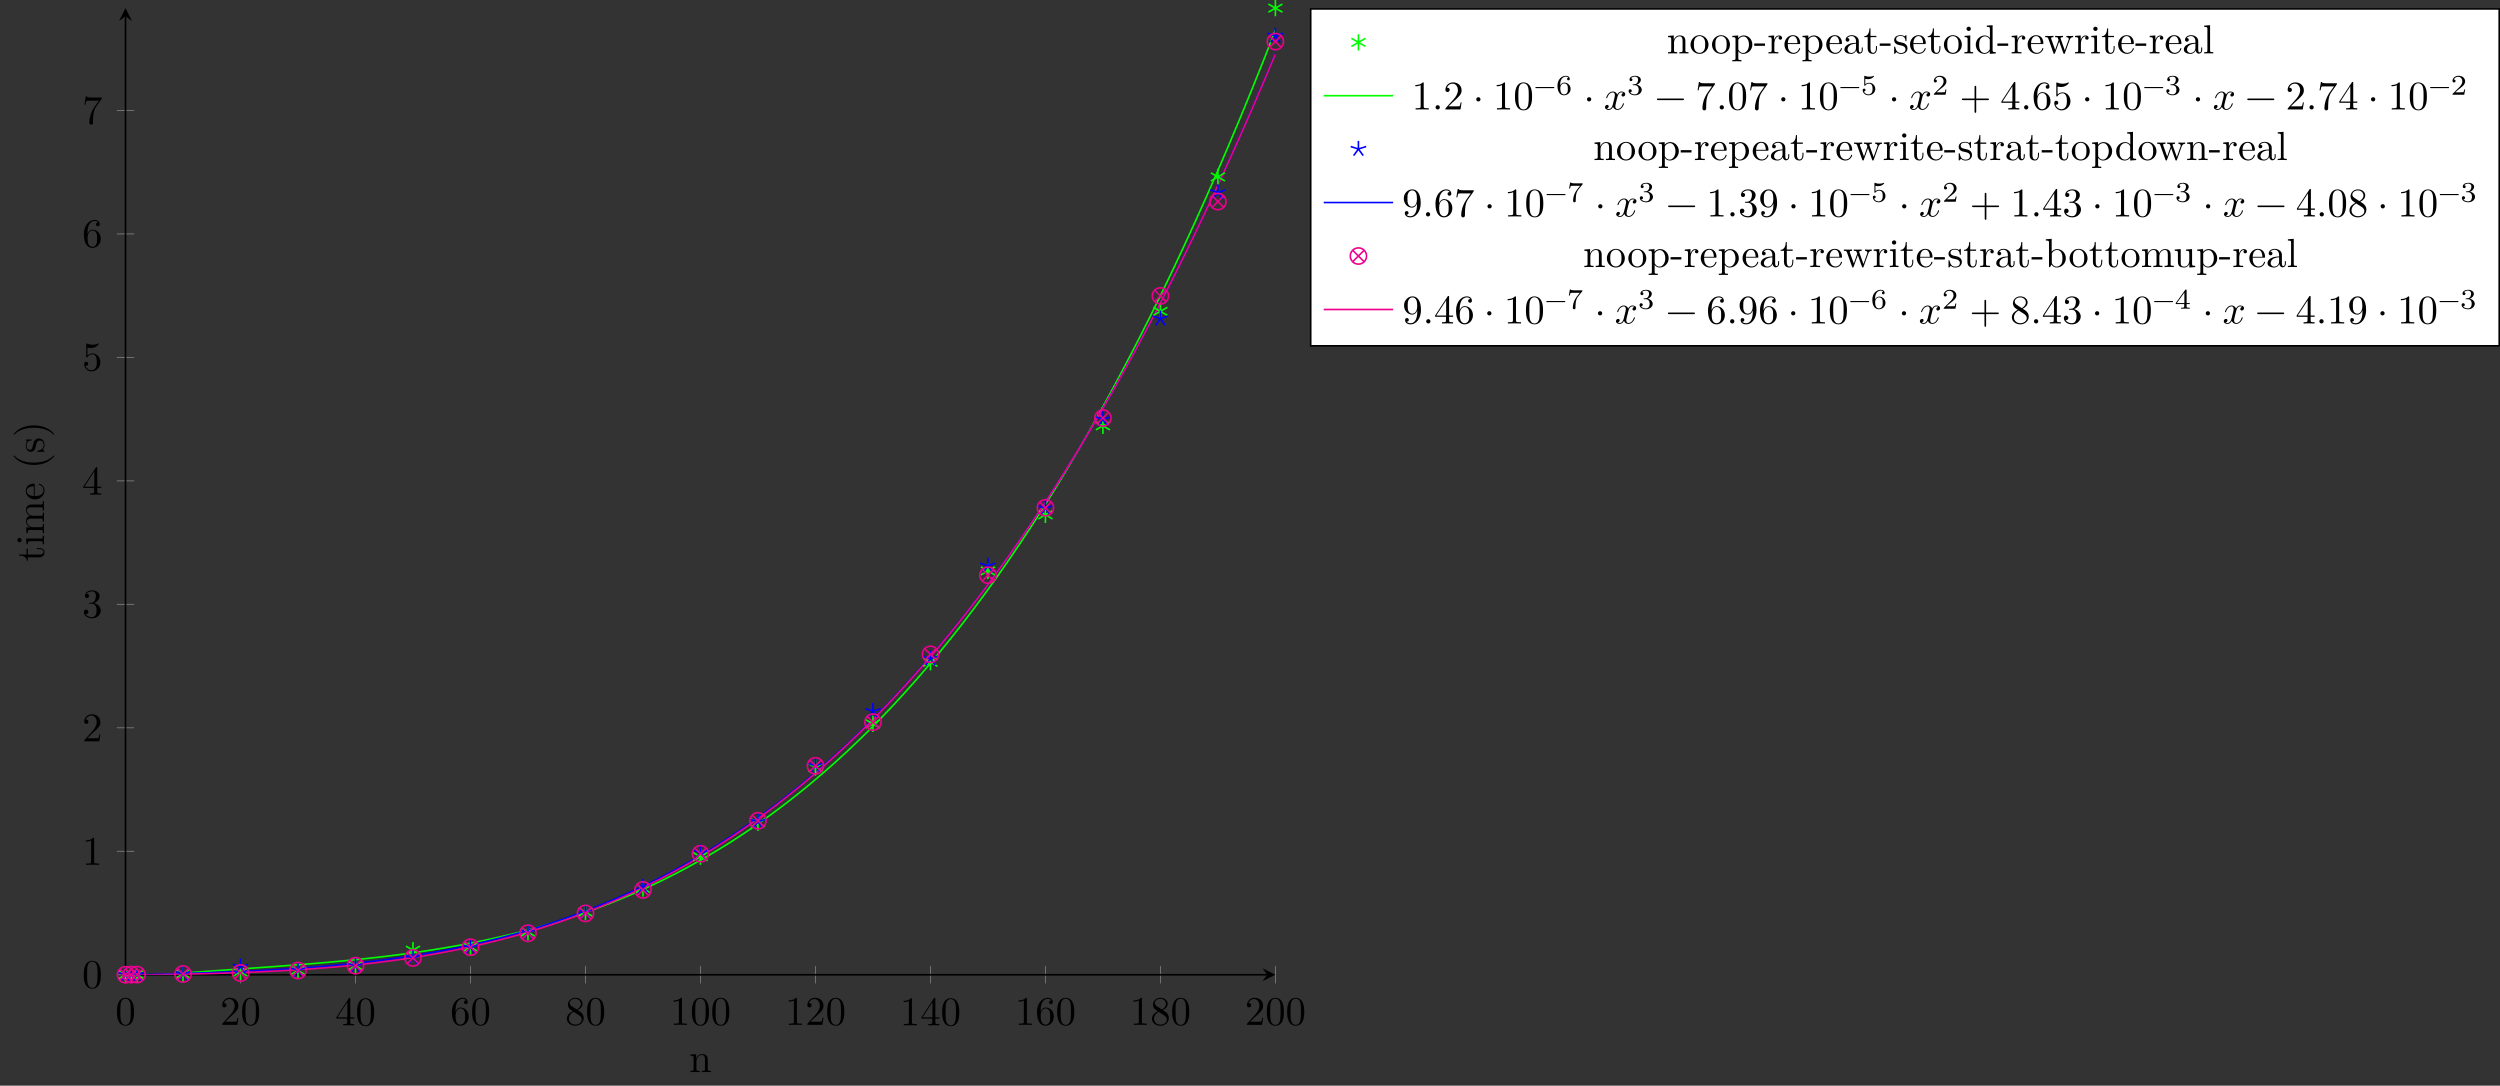 <?xml version="1.0" encoding="UTF-8"?>
<svg xmlns="http://www.w3.org/2000/svg" xmlns:xlink="http://www.w3.org/1999/xlink" width="612.447pt" height="265.967pt" viewBox="0 0 612.447 265.967" version="1.1">
<rect x="0" y="0" width="612.447" height="265.967" fill="#333333" stroke="none"/>
<defs>
<g>
<symbol overflow="visible" id="glyph0-0">
<path style="stroke:none;" d=""/>
</symbol>
<symbol overflow="visible" id="glyph0-1">
<path style="stroke:none;" d="M 4.578 -3.188 C 4.578 -3.984 4.531 -4.781 4.188 -5.516 C 3.734 -6.484 2.906 -6.641 2.5 -6.641 C 1.891 -6.641 1.172 -6.375 0.75 -5.453 C 0.438 -4.766 0.391 -3.984 0.391 -3.188 C 0.391 -2.438 0.422 -1.547 0.844 -0.781 C 1.266 0.016 2 0.219 2.484 0.219 C 3.016 0.219 3.781 0.016 4.219 -0.938 C 4.531 -1.625 4.578 -2.406 4.578 -3.188 Z M 3.766 -3.312 C 3.766 -2.562 3.766 -1.891 3.656 -1.25 C 3.5 -0.297 2.938 0 2.484 0 C 2.094 0 1.5 -0.25 1.328 -1.203 C 1.219 -1.797 1.219 -2.719 1.219 -3.312 C 1.219 -3.953 1.219 -4.609 1.297 -5.141 C 1.484 -6.328 2.234 -6.422 2.484 -6.422 C 2.812 -6.422 3.469 -6.234 3.656 -5.25 C 3.766 -4.688 3.766 -3.938 3.766 -3.312 Z M 3.766 -3.312 "/>
</symbol>
<symbol overflow="visible" id="glyph0-2">
<path style="stroke:none;" d="M 4.469 -1.734 L 4.234 -1.734 C 4.172 -1.438 4.109 -1 4 -0.844 C 3.938 -0.766 3.281 -0.766 3.062 -0.766 L 1.266 -0.766 L 2.328 -1.797 C 3.875 -3.172 4.469 -3.703 4.469 -4.703 C 4.469 -5.844 3.578 -6.641 2.359 -6.641 C 1.234 -6.641 0.5 -5.719 0.5 -4.828 C 0.5 -4.281 1 -4.281 1.031 -4.281 C 1.203 -4.281 1.547 -4.391 1.547 -4.812 C 1.547 -5.062 1.359 -5.328 1.016 -5.328 C 0.938 -5.328 0.922 -5.328 0.891 -5.312 C 1.109 -5.969 1.656 -6.328 2.234 -6.328 C 3.141 -6.328 3.562 -5.516 3.562 -4.703 C 3.562 -3.906 3.078 -3.125 2.516 -2.5 L 0.609 -0.375 C 0.5 -0.266 0.5 -0.234 0.5 0 L 4.203 0 Z M 4.469 -1.734 "/>
</symbol>
<symbol overflow="visible" id="glyph0-3">
<path style="stroke:none;" d="M 4.688 -1.641 L 4.688 -1.953 L 3.703 -1.953 L 3.703 -6.484 C 3.703 -6.688 3.703 -6.75 3.531 -6.75 C 3.453 -6.75 3.422 -6.75 3.344 -6.625 L 0.281 -1.953 L 0.281 -1.641 L 2.938 -1.641 L 2.938 -0.781 C 2.938 -0.422 2.906 -0.312 2.172 -0.312 L 1.969 -0.312 L 1.969 0 C 2.375 -0.031 2.891 -0.031 3.312 -0.031 C 3.734 -0.031 4.25 -0.031 4.672 0 L 4.672 -0.312 L 4.453 -0.312 C 3.719 -0.312 3.703 -0.422 3.703 -0.781 L 3.703 -1.641 Z M 2.984 -1.953 L 0.562 -1.953 L 2.984 -5.672 Z M 2.984 -1.953 "/>
</symbol>
<symbol overflow="visible" id="glyph0-4">
<path style="stroke:none;" d="M 4.562 -2.031 C 4.562 -3.297 3.672 -4.25 2.562 -4.25 C 1.891 -4.25 1.516 -3.75 1.312 -3.266 L 1.312 -3.516 C 1.312 -6.031 2.547 -6.391 3.062 -6.391 C 3.297 -6.391 3.719 -6.328 3.938 -5.984 C 3.781 -5.984 3.391 -5.984 3.391 -5.547 C 3.391 -5.234 3.625 -5.078 3.844 -5.078 C 4 -5.078 4.312 -5.172 4.312 -5.562 C 4.312 -6.156 3.875 -6.641 3.047 -6.641 C 1.766 -6.641 0.422 -5.359 0.422 -3.156 C 0.422 -0.484 1.578 0.219 2.5 0.219 C 3.609 0.219 4.562 -0.719 4.562 -2.031 Z M 3.656 -2.047 C 3.656 -1.562 3.656 -1.062 3.484 -0.703 C 3.188 -0.109 2.734 -0.062 2.5 -0.062 C 1.875 -0.062 1.578 -0.656 1.516 -0.812 C 1.328 -1.281 1.328 -2.078 1.328 -2.25 C 1.328 -3.031 1.656 -4.031 2.547 -4.031 C 2.719 -4.031 3.172 -4.031 3.484 -3.406 C 3.656 -3.047 3.656 -2.531 3.656 -2.047 Z M 3.656 -2.047 "/>
</symbol>
<symbol overflow="visible" id="glyph0-5">
<path style="stroke:none;" d="M 4.562 -1.672 C 4.562 -2.031 4.453 -2.484 4.062 -2.906 C 3.875 -3.109 3.719 -3.203 3.078 -3.609 C 3.797 -3.984 4.281 -4.5 4.281 -5.156 C 4.281 -6.078 3.406 -6.641 2.5 -6.641 C 1.5 -6.641 0.688 -5.906 0.688 -4.969 C 0.688 -4.797 0.703 -4.344 1.125 -3.875 C 1.234 -3.766 1.609 -3.516 1.859 -3.344 C 1.281 -3.047 0.422 -2.5 0.422 -1.5 C 0.422 -0.453 1.438 0.219 2.484 0.219 C 3.609 0.219 4.562 -0.609 4.562 -1.672 Z M 3.844 -5.156 C 3.844 -4.578 3.453 -4.109 2.859 -3.766 L 1.625 -4.562 C 1.172 -4.859 1.125 -5.188 1.125 -5.359 C 1.125 -5.969 1.781 -6.391 2.484 -6.391 C 3.203 -6.391 3.844 -5.875 3.844 -5.156 Z M 4.062 -1.312 C 4.062 -0.578 3.312 -0.062 2.5 -0.062 C 1.641 -0.062 0.922 -0.672 0.922 -1.5 C 0.922 -2.078 1.234 -2.719 2.078 -3.188 L 3.312 -2.406 C 3.594 -2.219 4.062 -1.922 4.062 -1.312 Z M 4.062 -1.312 "/>
</symbol>
<symbol overflow="visible" id="glyph0-6">
<path style="stroke:none;" d="M 4.172 0 L 4.172 -0.312 L 3.859 -0.312 C 2.953 -0.312 2.938 -0.422 2.938 -0.781 L 2.938 -6.375 C 2.938 -6.625 2.938 -6.641 2.703 -6.641 C 2.078 -6 1.203 -6 0.891 -6 L 0.891 -5.688 C 1.094 -5.688 1.672 -5.688 2.188 -5.953 L 2.188 -0.781 C 2.188 -0.422 2.156 -0.312 1.266 -0.312 L 0.953 -0.312 L 0.953 0 C 1.297 -0.031 2.156 -0.031 2.562 -0.031 C 2.953 -0.031 3.828 -0.031 4.172 0 Z M 4.172 0 "/>
</symbol>
<symbol overflow="visible" id="glyph0-7">
<path style="stroke:none;" d="M 4.562 -1.703 C 4.562 -2.516 3.922 -3.297 2.891 -3.516 C 3.703 -3.781 4.281 -4.469 4.281 -5.266 C 4.281 -6.078 3.406 -6.641 2.453 -6.641 C 1.453 -6.641 0.688 -6.047 0.688 -5.281 C 0.688 -4.953 0.906 -4.766 1.203 -4.766 C 1.5 -4.766 1.703 -4.984 1.703 -5.281 C 1.703 -5.766 1.234 -5.766 1.094 -5.766 C 1.391 -6.266 2.047 -6.391 2.406 -6.391 C 2.828 -6.391 3.375 -6.172 3.375 -5.281 C 3.375 -5.156 3.344 -4.578 3.094 -4.141 C 2.797 -3.656 2.453 -3.625 2.203 -3.625 C 2.125 -3.609 1.891 -3.594 1.812 -3.594 C 1.734 -3.578 1.672 -3.562 1.672 -3.469 C 1.672 -3.359 1.734 -3.359 1.906 -3.359 L 2.344 -3.359 C 3.156 -3.359 3.531 -2.688 3.531 -1.703 C 3.531 -0.344 2.844 -0.062 2.406 -0.062 C 1.969 -0.062 1.219 -0.234 0.875 -0.812 C 1.219 -0.766 1.531 -0.984 1.531 -1.359 C 1.531 -1.719 1.266 -1.922 0.984 -1.922 C 0.734 -1.922 0.422 -1.781 0.422 -1.344 C 0.422 -0.438 1.344 0.219 2.438 0.219 C 3.656 0.219 4.562 -0.688 4.562 -1.703 Z M 4.562 -1.703 "/>
</symbol>
<symbol overflow="visible" id="glyph0-8">
<path style="stroke:none;" d="M 4.469 -2 C 4.469 -3.188 3.656 -4.188 2.578 -4.188 C 2.109 -4.188 1.672 -4.031 1.312 -3.672 L 1.312 -5.625 C 1.516 -5.562 1.844 -5.5 2.156 -5.5 C 3.391 -5.5 4.094 -6.406 4.094 -6.531 C 4.094 -6.594 4.062 -6.641 3.984 -6.641 C 3.984 -6.641 3.953 -6.641 3.906 -6.609 C 3.703 -6.516 3.219 -6.312 2.547 -6.312 C 2.156 -6.312 1.688 -6.391 1.219 -6.594 C 1.141 -6.625 1.109 -6.625 1.109 -6.625 C 1 -6.625 1 -6.547 1 -6.391 L 1 -3.438 C 1 -3.266 1 -3.188 1.141 -3.188 C 1.219 -3.188 1.234 -3.203 1.281 -3.266 C 1.391 -3.422 1.75 -3.969 2.562 -3.969 C 3.078 -3.969 3.328 -3.516 3.406 -3.328 C 3.562 -2.953 3.594 -2.578 3.594 -2.078 C 3.594 -1.719 3.594 -1.125 3.344 -0.703 C 3.109 -0.312 2.734 -0.062 2.281 -0.062 C 1.562 -0.062 0.984 -0.594 0.812 -1.172 C 0.844 -1.172 0.875 -1.156 0.984 -1.156 C 1.312 -1.156 1.484 -1.406 1.484 -1.641 C 1.484 -1.891 1.312 -2.141 0.984 -2.141 C 0.844 -2.141 0.5 -2.062 0.5 -1.609 C 0.5 -0.75 1.188 0.219 2.297 0.219 C 3.453 0.219 4.469 -0.734 4.469 -2 Z M 4.469 -2 "/>
</symbol>
<symbol overflow="visible" id="glyph0-9">
<path style="stroke:none;" d="M 4.828 -6.422 L 2.406 -6.422 C 1.203 -6.422 1.172 -6.547 1.141 -6.734 L 0.891 -6.734 L 0.562 -4.688 L 0.812 -4.688 C 0.844 -4.844 0.922 -5.469 1.062 -5.594 C 1.125 -5.656 1.906 -5.656 2.031 -5.656 L 4.094 -5.656 L 2.984 -4.078 C 2.078 -2.734 1.75 -1.344 1.75 -0.328 C 1.75 -0.234 1.75 0.219 2.219 0.219 C 2.672 0.219 2.672 -0.234 2.672 -0.328 L 2.672 -0.844 C 2.672 -1.391 2.703 -1.938 2.781 -2.469 C 2.828 -2.703 2.953 -3.562 3.406 -4.172 L 4.75 -6.078 C 4.828 -6.188 4.828 -6.203 4.828 -6.422 Z M 4.828 -6.422 "/>
</symbol>
<symbol overflow="visible" id="glyph0-10">
<path style="stroke:none;" d="M 1.906 -0.531 C 1.906 -0.812 1.672 -1.062 1.391 -1.062 C 1.094 -1.062 0.859 -0.812 0.859 -0.531 C 0.859 -0.234 1.094 0 1.391 0 C 1.672 0 1.906 -0.234 1.906 -0.531 Z M 1.906 -0.531 "/>
</symbol>
<symbol overflow="visible" id="glyph0-11">
<path style="stroke:none;" d="M 1.906 -2.5 C 1.906 -2.781 1.672 -3.016 1.391 -3.016 C 1.094 -3.016 0.859 -2.781 0.859 -2.5 C 0.859 -2.203 1.094 -1.969 1.391 -1.969 C 1.672 -1.969 1.906 -2.203 1.906 -2.5 Z M 1.906 -2.5 "/>
</symbol>
<symbol overflow="visible" id="glyph0-12">
<path style="stroke:none;" d="M 5.25 -3.75 C 5.25 -4.266 4.672 -4.406 4.328 -4.406 C 3.75 -4.406 3.406 -3.875 3.281 -3.656 C 3.031 -4.312 2.5 -4.406 2.203 -4.406 C 1.172 -4.406 0.594 -3.125 0.594 -2.875 C 0.594 -2.766 0.719 -2.766 0.719 -2.766 C 0.797 -2.766 0.828 -2.797 0.844 -2.875 C 1.188 -3.938 1.844 -4.188 2.188 -4.188 C 2.375 -4.188 2.719 -4.094 2.719 -3.516 C 2.719 -3.203 2.547 -2.547 2.188 -1.141 C 2.031 -0.531 1.672 -0.109 1.234 -0.109 C 1.172 -0.109 0.953 -0.109 0.734 -0.234 C 0.984 -0.297 1.203 -0.5 1.203 -0.781 C 1.203 -1.047 0.984 -1.125 0.844 -1.125 C 0.531 -1.125 0.297 -0.875 0.297 -0.547 C 0.297 -0.094 0.781 0.109 1.219 0.109 C 1.891 0.109 2.25 -0.594 2.266 -0.641 C 2.391 -0.281 2.75 0.109 3.344 0.109 C 4.375 0.109 4.938 -1.172 4.938 -1.422 C 4.938 -1.531 4.859 -1.531 4.828 -1.531 C 4.734 -1.531 4.719 -1.484 4.688 -1.422 C 4.359 -0.344 3.688 -0.109 3.375 -0.109 C 2.984 -0.109 2.828 -0.422 2.828 -0.766 C 2.828 -0.984 2.875 -1.203 2.984 -1.641 L 3.328 -3.016 C 3.391 -3.266 3.625 -4.188 4.312 -4.188 C 4.359 -4.188 4.609 -4.188 4.812 -4.062 C 4.531 -4 4.344 -3.766 4.344 -3.516 C 4.344 -3.359 4.453 -3.172 4.719 -3.172 C 4.938 -3.172 5.25 -3.344 5.25 -3.75 Z M 5.25 -3.75 "/>
</symbol>
<symbol overflow="visible" id="glyph0-13">
<path style="stroke:none;" d="M 7.203 -2.5 C 7.203 -2.609 7.109 -2.688 7 -2.688 L 0.75 -2.688 C 0.641 -2.688 0.562 -2.609 0.562 -2.5 C 0.562 -2.375 0.641 -2.297 0.75 -2.297 L 7 -2.297 C 7.109 -2.297 7.203 -2.375 7.203 -2.5 Z M 7.203 -2.5 "/>
</symbol>
<symbol overflow="visible" id="glyph0-14">
<path style="stroke:none;" d="M 7.203 -2.5 C 7.203 -2.609 7.109 -2.688 7 -2.688 L 4.078 -2.688 L 4.078 -5.609 C 4.078 -5.719 3.984 -5.812 3.875 -5.812 C 3.766 -5.812 3.672 -5.719 3.672 -5.609 L 3.672 -2.688 L 0.75 -2.688 C 0.641 -2.688 0.562 -2.609 0.562 -2.5 C 0.562 -2.375 0.641 -2.297 0.75 -2.297 L 3.672 -2.297 L 3.672 0.625 C 3.672 0.734 3.766 0.828 3.875 0.828 C 3.984 0.828 4.078 0.734 4.078 0.625 L 4.078 -2.297 L 7 -2.297 C 7.109 -2.297 7.203 -2.375 7.203 -2.5 Z M 7.203 -2.5 "/>
</symbol>
<symbol overflow="visible" id="glyph0-15">
<path style="stroke:none;" d="M 4.562 -3.281 C 4.562 -5.969 3.406 -6.641 2.516 -6.641 C 1.969 -6.641 1.484 -6.453 1.062 -6.016 C 0.641 -5.562 0.422 -5.141 0.422 -4.391 C 0.422 -3.156 1.297 -2.172 2.406 -2.172 C 3.016 -2.172 3.422 -2.594 3.656 -3.172 L 3.656 -2.844 C 3.656 -0.516 2.625 -0.062 2.047 -0.062 C 1.875 -0.062 1.328 -0.078 1.062 -0.422 C 1.5 -0.422 1.578 -0.703 1.578 -0.875 C 1.578 -1.188 1.344 -1.328 1.125 -1.328 C 0.969 -1.328 0.672 -1.25 0.672 -0.859 C 0.672 -0.188 1.203 0.219 2.047 0.219 C 3.344 0.219 4.562 -1.141 4.562 -3.281 Z M 3.641 -4.203 C 3.641 -3.375 3.297 -2.406 2.422 -2.406 C 2.266 -2.406 1.797 -2.406 1.5 -3.031 C 1.312 -3.406 1.312 -3.891 1.312 -4.391 C 1.312 -4.922 1.312 -5.391 1.531 -5.766 C 1.797 -6.266 2.172 -6.391 2.516 -6.391 C 2.984 -6.391 3.312 -6.047 3.484 -5.609 C 3.594 -5.281 3.641 -4.656 3.641 -4.203 Z M 3.641 -4.203 "/>
</symbol>
<symbol overflow="visible" id="glyph1-0">
<path style="stroke:none;" d=""/>
</symbol>
<symbol overflow="visible" id="glyph1-1">
<path style="stroke:none;" d="M 5.328 0 L 5.328 -0.312 C 4.812 -0.312 4.562 -0.312 4.562 -0.609 L 4.562 -2.516 C 4.562 -3.375 4.562 -3.672 4.25 -4.031 C 4.109 -4.203 3.781 -4.406 3.203 -4.406 C 2.469 -4.406 2 -3.984 1.719 -3.359 L 1.719 -4.406 L 0.312 -4.297 L 0.312 -3.984 C 1.016 -3.984 1.094 -3.922 1.094 -3.422 L 1.094 -0.75 C 1.094 -0.312 0.984 -0.312 0.312 -0.312 L 0.312 0 L 1.453 -0.031 L 2.562 0 L 2.562 -0.312 C 1.891 -0.312 1.781 -0.312 1.781 -0.75 L 1.781 -2.594 C 1.781 -3.625 2.5 -4.188 3.125 -4.188 C 3.766 -4.188 3.875 -3.656 3.875 -3.078 L 3.875 -0.75 C 3.875 -0.312 3.766 -0.312 3.094 -0.312 L 3.094 0 L 4.219 -0.031 Z M 5.328 0 "/>
</symbol>
<symbol overflow="visible" id="glyph1-2">
<path style="stroke:none;" d="M 4.688 -2.141 C 4.688 -3.406 3.703 -4.469 2.5 -4.469 C 1.25 -4.469 0.281 -3.375 0.281 -2.141 C 0.281 -0.844 1.312 0.109 2.484 0.109 C 3.688 0.109 4.688 -0.875 4.688 -2.141 Z M 3.875 -2.219 C 3.875 -1.859 3.875 -1.312 3.656 -0.875 C 3.422 -0.422 2.984 -0.141 2.5 -0.141 C 2.062 -0.141 1.625 -0.344 1.359 -0.812 C 1.109 -1.25 1.109 -1.859 1.109 -2.219 C 1.109 -2.609 1.109 -3.141 1.344 -3.578 C 1.609 -4.031 2.078 -4.25 2.484 -4.25 C 2.922 -4.25 3.344 -4.031 3.609 -3.594 C 3.875 -3.172 3.875 -2.594 3.875 -2.219 Z M 3.875 -2.219 "/>
</symbol>
<symbol overflow="visible" id="glyph1-3">
<path style="stroke:none;" d="M 5.188 -2.156 C 5.188 -3.422 4.234 -4.406 3.109 -4.406 C 2.328 -4.406 1.906 -3.969 1.719 -3.75 L 1.719 -4.406 L 0.281 -4.297 L 0.281 -3.984 C 0.984 -3.984 1.062 -3.922 1.062 -3.484 L 1.062 1.172 C 1.062 1.625 0.953 1.625 0.281 1.625 L 0.281 1.938 L 1.391 1.906 L 2.516 1.938 L 2.516 1.625 C 1.859 1.625 1.75 1.625 1.75 1.172 L 1.75 -0.594 C 1.797 -0.422 2.219 0.109 2.969 0.109 C 4.156 0.109 5.188 -0.875 5.188 -2.156 Z M 4.359 -2.156 C 4.359 -0.953 3.672 -0.109 2.938 -0.109 C 2.531 -0.109 2.156 -0.312 1.891 -0.719 C 1.75 -0.922 1.75 -0.938 1.75 -1.141 L 1.75 -3.359 C 2.031 -3.875 2.516 -4.156 3.031 -4.156 C 3.766 -4.156 4.359 -3.281 4.359 -2.156 Z M 4.359 -2.156 "/>
</symbol>
<symbol overflow="visible" id="glyph1-4">
<path style="stroke:none;" d="M 2.75 -1.859 L 2.75 -2.438 L 0.109 -2.438 L 0.109 -1.859 Z M 2.75 -1.859 "/>
</symbol>
<symbol overflow="visible" id="glyph1-5">
<path style="stroke:none;" d="M 3.625 -3.797 C 3.625 -4.109 3.312 -4.406 2.891 -4.406 C 2.156 -4.406 1.797 -3.734 1.672 -3.312 L 1.672 -4.406 L 0.281 -4.297 L 0.281 -3.984 C 0.984 -3.984 1.062 -3.922 1.062 -3.422 L 1.062 -0.75 C 1.062 -0.312 0.953 -0.312 0.281 -0.312 L 0.281 0 L 1.422 -0.031 C 1.812 -0.031 2.281 -0.031 2.688 0 L 2.688 -0.312 L 2.469 -0.312 C 1.734 -0.312 1.719 -0.422 1.719 -0.781 L 1.719 -2.312 C 1.719 -3.297 2.141 -4.188 2.891 -4.188 C 2.953 -4.188 2.984 -4.188 3 -4.172 C 2.969 -4.172 2.766 -4.047 2.766 -3.781 C 2.766 -3.516 2.984 -3.359 3.203 -3.359 C 3.375 -3.359 3.625 -3.484 3.625 -3.797 Z M 3.625 -3.797 "/>
</symbol>
<symbol overflow="visible" id="glyph1-6">
<path style="stroke:none;" d="M 4.141 -1.188 C 4.141 -1.281 4.062 -1.312 4 -1.312 C 3.922 -1.312 3.891 -1.25 3.875 -1.172 C 3.531 -0.141 2.625 -0.141 2.531 -0.141 C 2.031 -0.141 1.641 -0.438 1.406 -0.812 C 1.109 -1.281 1.109 -1.938 1.109 -2.297 L 3.891 -2.297 C 4.109 -2.297 4.141 -2.297 4.141 -2.516 C 4.141 -3.5 3.594 -4.469 2.359 -4.469 C 1.203 -4.469 0.281 -3.438 0.281 -2.188 C 0.281 -0.859 1.328 0.109 2.469 0.109 C 3.688 0.109 4.141 -1 4.141 -1.188 Z M 3.484 -2.516 L 1.109 -2.516 C 1.172 -4 2.016 -4.25 2.359 -4.25 C 3.375 -4.25 3.484 -2.906 3.484 -2.516 Z M 3.484 -2.516 "/>
</symbol>
<symbol overflow="visible" id="glyph1-7">
<path style="stroke:none;" d="M 4.812 -0.891 L 4.812 -1.453 L 4.562 -1.453 L 4.562 -0.891 C 4.562 -0.312 4.312 -0.25 4.203 -0.25 C 3.875 -0.25 3.844 -0.703 3.844 -0.75 L 3.844 -2.734 C 3.844 -3.156 3.844 -3.547 3.484 -3.922 C 3.094 -4.312 2.594 -4.469 2.109 -4.469 C 1.297 -4.469 0.609 -4 0.609 -3.344 C 0.609 -3.047 0.812 -2.875 1.062 -2.875 C 1.344 -2.875 1.531 -3.078 1.531 -3.328 C 1.531 -3.453 1.469 -3.781 1.016 -3.781 C 1.281 -4.141 1.781 -4.25 2.094 -4.25 C 2.578 -4.25 3.156 -3.859 3.156 -2.969 L 3.156 -2.609 C 2.641 -2.578 1.938 -2.547 1.312 -2.25 C 0.562 -1.906 0.312 -1.391 0.312 -0.953 C 0.312 -0.141 1.281 0.109 1.906 0.109 C 2.578 0.109 3.031 -0.297 3.219 -0.75 C 3.266 -0.359 3.531 0.062 4 0.062 C 4.203 0.062 4.812 -0.078 4.812 -0.891 Z M 3.156 -1.391 C 3.156 -0.453 2.438 -0.109 1.984 -0.109 C 1.5 -0.109 1.094 -0.453 1.094 -0.953 C 1.094 -1.5 1.5 -2.328 3.156 -2.391 Z M 3.156 -1.391 "/>
</symbol>
<symbol overflow="visible" id="glyph1-8">
<path style="stroke:none;" d="M 3.312 -1.234 L 3.312 -1.797 L 3.062 -1.797 L 3.062 -1.25 C 3.062 -0.516 2.766 -0.141 2.391 -0.141 C 1.719 -0.141 1.719 -1.047 1.719 -1.219 L 1.719 -3.984 L 3.156 -3.984 L 3.156 -4.297 L 1.719 -4.297 L 1.719 -6.125 L 1.469 -6.125 C 1.469 -5.312 1.172 -4.25 0.188 -4.203 L 0.188 -3.984 L 1.031 -3.984 L 1.031 -1.234 C 1.031 -0.016 1.969 0.109 2.328 0.109 C 3.031 0.109 3.312 -0.594 3.312 -1.234 Z M 3.312 -1.234 "/>
</symbol>
<symbol overflow="visible" id="glyph1-9">
<path style="stroke:none;" d="M 3.594 -1.281 C 3.594 -1.797 3.297 -2.109 3.172 -2.219 C 2.844 -2.547 2.453 -2.625 2.031 -2.703 C 1.469 -2.812 0.812 -2.938 0.812 -3.516 C 0.812 -3.875 1.062 -4.281 1.922 -4.281 C 3.016 -4.281 3.078 -3.375 3.094 -3.078 C 3.094 -2.984 3.203 -2.984 3.203 -2.984 C 3.344 -2.984 3.344 -3.031 3.344 -3.219 L 3.344 -4.234 C 3.344 -4.391 3.344 -4.469 3.234 -4.469 C 3.188 -4.469 3.156 -4.469 3.031 -4.344 C 3 -4.312 2.906 -4.219 2.859 -4.188 C 2.484 -4.469 2.078 -4.469 1.922 -4.469 C 0.703 -4.469 0.328 -3.797 0.328 -3.234 C 0.328 -2.891 0.484 -2.609 0.75 -2.391 C 1.078 -2.141 1.359 -2.078 2.078 -1.938 C 2.297 -1.891 3.109 -1.734 3.109 -1.016 C 3.109 -0.516 2.766 -0.109 1.984 -0.109 C 1.141 -0.109 0.781 -0.672 0.594 -1.531 C 0.562 -1.656 0.562 -1.688 0.453 -1.688 C 0.328 -1.688 0.328 -1.625 0.328 -1.453 L 0.328 -0.125 C 0.328 0.047 0.328 0.109 0.438 0.109 C 0.484 0.109 0.5 0.094 0.688 -0.094 C 0.703 -0.109 0.703 -0.125 0.891 -0.312 C 1.328 0.094 1.781 0.109 1.984 0.109 C 3.125 0.109 3.594 -0.562 3.594 -1.281 Z M 3.594 -1.281 "/>
</symbol>
<symbol overflow="visible" id="glyph1-10">
<path style="stroke:none;" d="M 2.469 0 L 2.469 -0.312 C 1.797 -0.312 1.766 -0.359 1.766 -0.75 L 1.766 -4.406 L 0.375 -4.297 L 0.375 -3.984 C 1.016 -3.984 1.109 -3.922 1.109 -3.438 L 1.109 -0.75 C 1.109 -0.312 1 -0.312 0.328 -0.312 L 0.328 0 L 1.422 -0.031 C 1.781 -0.031 2.125 -0.016 2.469 0 Z M 1.906 -6.016 C 1.906 -6.297 1.688 -6.547 1.391 -6.547 C 1.047 -6.547 0.844 -6.266 0.844 -6.016 C 0.844 -5.75 1.078 -5.5 1.375 -5.5 C 1.719 -5.5 1.906 -5.766 1.906 -6.016 Z M 1.906 -6.016 "/>
</symbol>
<symbol overflow="visible" id="glyph1-11">
<path style="stroke:none;" d="M 5.25 0 L 5.25 -0.312 C 4.562 -0.312 4.469 -0.375 4.469 -0.875 L 4.469 -6.922 L 3.047 -6.812 L 3.047 -6.5 C 3.734 -6.5 3.812 -6.438 3.812 -5.938 L 3.812 -3.781 C 3.531 -4.141 3.094 -4.406 2.562 -4.406 C 1.391 -4.406 0.344 -3.422 0.344 -2.141 C 0.344 -0.875 1.312 0.109 2.453 0.109 C 3.094 0.109 3.531 -0.234 3.781 -0.547 L 3.781 0.109 Z M 3.781 -1.172 C 3.781 -1 3.781 -0.984 3.672 -0.812 C 3.375 -0.328 2.938 -0.109 2.5 -0.109 C 2.047 -0.109 1.688 -0.375 1.453 -0.75 C 1.203 -1.156 1.172 -1.719 1.172 -2.141 C 1.172 -2.5 1.188 -3.094 1.469 -3.547 C 1.688 -3.859 2.062 -4.188 2.609 -4.188 C 2.953 -4.188 3.375 -4.031 3.672 -3.594 C 3.781 -3.422 3.781 -3.406 3.781 -3.219 Z M 3.781 -1.172 "/>
</symbol>
<symbol overflow="visible" id="glyph1-12">
<path style="stroke:none;" d="M 7.016 -3.984 L 7.016 -4.297 C 6.781 -4.281 6.5 -4.266 6.281 -4.266 L 5.359 -4.297 L 5.359 -3.984 C 5.719 -3.984 5.938 -3.797 5.938 -3.516 C 5.938 -3.453 5.938 -3.422 5.875 -3.297 L 4.969 -0.75 L 3.984 -3.531 C 3.953 -3.656 3.938 -3.672 3.938 -3.719 C 3.938 -3.984 4.328 -3.984 4.531 -3.984 L 4.531 -4.297 L 3.484 -4.266 C 3.188 -4.266 2.906 -4.281 2.609 -4.297 L 2.609 -3.984 C 2.969 -3.984 3.125 -3.969 3.234 -3.844 C 3.281 -3.781 3.391 -3.484 3.453 -3.297 L 2.609 -0.875 L 1.656 -3.531 C 1.609 -3.656 1.609 -3.672 1.609 -3.719 C 1.609 -3.984 2 -3.984 2.188 -3.984 L 2.188 -4.297 L 1.109 -4.266 L 0.172 -4.297 L 0.172 -3.984 C 0.672 -3.984 0.797 -3.953 0.922 -3.641 L 2.172 -0.109 C 2.219 0.031 2.25 0.109 2.375 0.109 C 2.516 0.109 2.531 0.047 2.578 -0.094 L 3.594 -2.906 L 4.609 -0.078 C 4.641 0.031 4.672 0.109 4.812 0.109 C 4.938 0.109 4.969 0.016 5 -0.078 L 6.172 -3.344 C 6.344 -3.844 6.656 -3.984 7.016 -3.984 Z M 7.016 -3.984 "/>
</symbol>
<symbol overflow="visible" id="glyph1-13">
<path style="stroke:none;" d="M 2.547 0 L 2.547 -0.312 C 1.875 -0.312 1.766 -0.312 1.766 -0.75 L 1.766 -6.922 L 0.328 -6.812 L 0.328 -6.5 C 1.031 -6.5 1.109 -6.438 1.109 -5.938 L 1.109 -0.75 C 1.109 -0.312 1 -0.312 0.328 -0.312 L 0.328 0 L 1.438 -0.031 Z M 2.547 0 "/>
</symbol>
<symbol overflow="visible" id="glyph1-14">
<path style="stroke:none;" d="M 5.188 -2.156 C 5.188 -3.422 4.219 -4.406 3.078 -4.406 C 2.297 -4.406 1.875 -3.938 1.719 -3.766 L 1.719 -6.922 L 0.281 -6.812 L 0.281 -6.5 C 0.984 -6.5 1.062 -6.438 1.062 -5.938 L 1.062 0 L 1.312 0 L 1.672 -0.625 C 1.812 -0.391 2.234 0.109 2.969 0.109 C 4.156 0.109 5.188 -0.875 5.188 -2.156 Z M 4.359 -2.156 C 4.359 -1.797 4.344 -1.203 4.062 -0.75 C 3.844 -0.438 3.469 -0.109 2.938 -0.109 C 2.484 -0.109 2.125 -0.344 1.891 -0.719 C 1.75 -0.922 1.75 -0.953 1.75 -1.141 L 1.75 -3.188 C 1.75 -3.375 1.75 -3.391 1.859 -3.547 C 2.25 -4.109 2.797 -4.188 3.031 -4.188 C 3.484 -4.188 3.844 -3.922 4.078 -3.547 C 4.344 -3.141 4.359 -2.578 4.359 -2.156 Z M 4.359 -2.156 "/>
</symbol>
<symbol overflow="visible" id="glyph1-15">
<path style="stroke:none;" d="M 8.109 0 L 8.109 -0.312 C 7.594 -0.312 7.344 -0.312 7.328 -0.609 L 7.328 -2.516 C 7.328 -3.375 7.328 -3.672 7.016 -4.031 C 6.875 -4.203 6.547 -4.406 5.969 -4.406 C 5.141 -4.406 4.688 -3.812 4.531 -3.422 C 4.391 -4.297 3.656 -4.406 3.203 -4.406 C 2.469 -4.406 2 -3.984 1.719 -3.359 L 1.719 -4.406 L 0.312 -4.297 L 0.312 -3.984 C 1.016 -3.984 1.094 -3.922 1.094 -3.422 L 1.094 -0.75 C 1.094 -0.312 0.984 -0.312 0.312 -0.312 L 0.312 0 L 1.453 -0.031 L 2.562 0 L 2.562 -0.312 C 1.891 -0.312 1.781 -0.312 1.781 -0.75 L 1.781 -2.594 C 1.781 -3.625 2.5 -4.188 3.125 -4.188 C 3.766 -4.188 3.875 -3.656 3.875 -3.078 L 3.875 -0.75 C 3.875 -0.312 3.766 -0.312 3.094 -0.312 L 3.094 0 L 4.219 -0.031 L 5.328 0 L 5.328 -0.312 C 4.672 -0.312 4.562 -0.312 4.562 -0.75 L 4.562 -2.594 C 4.562 -3.625 5.266 -4.188 5.906 -4.188 C 6.531 -4.188 6.641 -3.656 6.641 -3.078 L 6.641 -0.75 C 6.641 -0.312 6.531 -0.312 5.859 -0.312 L 5.859 0 L 6.984 -0.031 Z M 8.109 0 "/>
</symbol>
<symbol overflow="visible" id="glyph1-16">
<path style="stroke:none;" d="M 5.328 0 L 5.328 -0.312 C 4.641 -0.312 4.562 -0.375 4.562 -0.875 L 4.562 -4.406 L 3.094 -4.297 L 3.094 -3.984 C 3.781 -3.984 3.875 -3.922 3.875 -3.422 L 3.875 -1.656 C 3.875 -0.781 3.391 -0.109 2.656 -0.109 C 1.828 -0.109 1.781 -0.578 1.781 -1.094 L 1.781 -4.406 L 0.312 -4.297 L 0.312 -3.984 C 1.094 -3.984 1.094 -3.953 1.094 -3.078 L 1.094 -1.578 C 1.094 -0.797 1.094 0.109 2.609 0.109 C 3.172 0.109 3.609 -0.172 3.891 -0.781 L 3.891 0.109 Z M 5.328 0 "/>
</symbol>
<symbol overflow="visible" id="glyph2-0">
<path style="stroke:none;" d=""/>
</symbol>
<symbol overflow="visible" id="glyph2-1">
<path style="stroke:none;" d="M -1.234 -3.312 L -1.797 -3.312 L -1.797 -3.062 L -1.25 -3.062 C -0.516 -3.062 -0.141 -2.766 -0.141 -2.391 C -0.141 -1.719 -1.047 -1.719 -1.219 -1.719 L -3.984 -1.719 L -3.984 -3.156 L -4.297 -3.156 L -4.297 -1.719 L -6.125 -1.719 L -6.125 -1.469 C -5.312 -1.469 -4.25 -1.172 -4.203 -0.188 L -3.984 -0.188 L -3.984 -1.031 L -1.234 -1.031 C -0.016 -1.031 0.109 -1.969 0.109 -2.328 C 0.109 -3.031 -0.594 -3.312 -1.234 -3.312 Z M -1.234 -3.312 "/>
</symbol>
<symbol overflow="visible" id="glyph2-2">
<path style="stroke:none;" d="M 0 -2.469 L -0.312 -2.469 C -0.312 -1.797 -0.359 -1.766 -0.75 -1.766 L -4.406 -1.766 L -4.297 -0.375 L -3.984 -0.375 C -3.984 -1.016 -3.922 -1.109 -3.438 -1.109 L -0.75 -1.109 C -0.312 -1.109 -0.312 -1 -0.312 -0.328 L 0 -0.328 L -0.031 -1.422 C -0.031 -1.781 -0.016 -2.125 0 -2.469 Z M -6.016 -1.906 C -6.297 -1.906 -6.547 -1.688 -6.547 -1.391 C -6.547 -1.047 -6.266 -0.844 -6.016 -0.844 C -5.75 -0.844 -5.5 -1.078 -5.5 -1.375 C -5.5 -1.719 -5.766 -1.906 -6.016 -1.906 Z M -6.016 -1.906 "/>
</symbol>
<symbol overflow="visible" id="glyph2-3">
<path style="stroke:none;" d="M 0 -8.109 L -0.312 -8.109 C -0.312 -7.594 -0.312 -7.344 -0.609 -7.328 L -2.516 -7.328 C -3.375 -7.328 -3.672 -7.328 -4.031 -7.016 C -4.203 -6.875 -4.406 -6.547 -4.406 -5.969 C -4.406 -5.141 -3.812 -4.688 -3.422 -4.531 C -4.297 -4.391 -4.406 -3.656 -4.406 -3.203 C -4.406 -2.469 -3.984 -2 -3.359 -1.719 L -4.406 -1.719 L -4.297 -0.312 L -3.984 -0.312 C -3.984 -1.016 -3.922 -1.094 -3.422 -1.094 L -0.75 -1.094 C -0.312 -1.094 -0.312 -0.984 -0.312 -0.312 L 0 -0.312 L -0.031 -1.453 L 0 -2.562 L -0.312 -2.562 C -0.312 -1.891 -0.312 -1.781 -0.75 -1.781 L -2.594 -1.781 C -3.625 -1.781 -4.188 -2.5 -4.188 -3.125 C -4.188 -3.766 -3.656 -3.875 -3.078 -3.875 L -0.75 -3.875 C -0.312 -3.875 -0.312 -3.766 -0.312 -3.094 L 0 -3.094 L -0.031 -4.219 L 0 -5.328 L -0.312 -5.328 C -0.312 -4.672 -0.312 -4.562 -0.75 -4.562 L -2.594 -4.562 C -3.625 -4.562 -4.188 -5.266 -4.188 -5.906 C -4.188 -6.531 -3.656 -6.641 -3.078 -6.641 L -0.75 -6.641 C -0.312 -6.641 -0.312 -6.531 -0.312 -5.859 L 0 -5.859 L -0.031 -6.984 Z M 0 -8.109 "/>
</symbol>
<symbol overflow="visible" id="glyph2-4">
<path style="stroke:none;" d="M -1.188 -4.141 C -1.281 -4.141 -1.312 -4.062 -1.312 -4 C -1.312 -3.922 -1.25 -3.891 -1.172 -3.875 C -0.141 -3.531 -0.141 -2.625 -0.141 -2.531 C -0.141 -2.031 -0.438 -1.641 -0.812 -1.406 C -1.281 -1.109 -1.938 -1.109 -2.297 -1.109 L -2.297 -3.891 C -2.297 -4.109 -2.297 -4.141 -2.516 -4.141 C -3.5 -4.141 -4.469 -3.594 -4.469 -2.359 C -4.469 -1.203 -3.438 -0.281 -2.188 -0.281 C -0.859 -0.281 0.109 -1.328 0.109 -2.469 C 0.109 -3.688 -1 -4.141 -1.188 -4.141 Z M -2.516 -3.484 L -2.516 -1.109 C -4 -1.172 -4.25 -2.016 -4.25 -2.359 C -4.25 -3.375 -2.906 -3.484 -2.516 -3.484 Z M -2.516 -3.484 "/>
</symbol>
<symbol overflow="visible" id="glyph2-5">
<path style="stroke:none;" d="M 2.391 -3.297 C 2.359 -3.297 2.344 -3.297 2.172 -3.125 C 0.922 -1.891 -0.969 -1.562 -2.5 -1.562 C -4.234 -1.562 -5.969 -1.938 -7.203 -3.172 C -7.328 -3.297 -7.344 -3.297 -7.375 -3.297 C -7.453 -3.297 -7.484 -3.266 -7.484 -3.203 C -7.484 -3.094 -6.797 -2.203 -5.531 -1.609 C -4.438 -1.109 -3.328 -0.984 -2.5 -0.984 C -1.719 -0.984 -0.516 -1.094 0.625 -1.641 C 1.844 -2.25 2.5 -3.094 2.5 -3.203 C 2.5 -3.266 2.469 -3.297 2.391 -3.297 Z M 2.391 -3.297 "/>
</symbol>
<symbol overflow="visible" id="glyph2-6">
<path style="stroke:none;" d="M -1.281 -3.594 C -1.797 -3.594 -2.109 -3.297 -2.219 -3.172 C -2.547 -2.844 -2.625 -2.453 -2.703 -2.031 C -2.812 -1.469 -2.938 -0.812 -3.516 -0.812 C -3.875 -0.812 -4.281 -1.062 -4.281 -1.922 C -4.281 -3.016 -3.375 -3.078 -3.078 -3.094 C -2.984 -3.094 -2.984 -3.203 -2.984 -3.203 C -2.984 -3.344 -3.031 -3.344 -3.219 -3.344 L -4.234 -3.344 C -4.391 -3.344 -4.469 -3.344 -4.469 -3.234 C -4.469 -3.188 -4.469 -3.156 -4.344 -3.031 C -4.312 -3 -4.219 -2.906 -4.188 -2.859 C -4.469 -2.484 -4.469 -2.078 -4.469 -1.922 C -4.469 -0.703 -3.797 -0.328 -3.234 -0.328 C -2.891 -0.328 -2.609 -0.484 -2.391 -0.75 C -2.141 -1.078 -2.078 -1.359 -1.938 -2.078 C -1.891 -2.297 -1.734 -3.109 -1.016 -3.109 C -0.516 -3.109 -0.109 -2.766 -0.109 -1.984 C -0.109 -1.141 -0.672 -0.781 -1.531 -0.594 C -1.656 -0.562 -1.688 -0.562 -1.688 -0.453 C -1.688 -0.328 -1.625 -0.328 -1.453 -0.328 L -0.125 -0.328 C 0.047 -0.328 0.109 -0.328 0.109 -0.438 C 0.109 -0.484 0.094 -0.5 -0.094 -0.688 C -0.109 -0.703 -0.125 -0.703 -0.312 -0.891 C 0.094 -1.328 0.109 -1.781 0.109 -1.984 C 0.109 -3.125 -0.562 -3.594 -1.281 -3.594 Z M -1.281 -3.594 "/>
</symbol>
<symbol overflow="visible" id="glyph2-7">
<path style="stroke:none;" d="M -2.5 -2.875 C -3.266 -2.875 -4.469 -2.766 -5.609 -2.219 C -6.828 -1.625 -7.484 -0.766 -7.484 -0.672 C -7.484 -0.609 -7.438 -0.562 -7.375 -0.562 C -7.344 -0.562 -7.328 -0.562 -7.141 -0.75 C -6.156 -1.734 -4.578 -2.297 -2.5 -2.297 C -0.781 -2.297 0.969 -1.938 2.219 -0.703 C 2.344 -0.562 2.359 -0.562 2.391 -0.562 C 2.453 -0.562 2.5 -0.609 2.5 -0.672 C 2.5 -0.766 1.812 -1.672 0.547 -2.25 C -0.547 -2.766 -1.656 -2.875 -2.5 -2.875 Z M -2.5 -2.875 "/>
</symbol>
<symbol overflow="visible" id="glyph3-0">
<path style="stroke:none;" d=""/>
</symbol>
<symbol overflow="visible" id="glyph3-1">
<path style="stroke:none;" d="M 5.047 -1.75 C 5.047 -1.828 4.984 -1.891 4.906 -1.891 L 0.531 -1.891 C 0.453 -1.891 0.391 -1.828 0.391 -1.75 C 0.391 -1.672 0.453 -1.609 0.531 -1.609 L 4.906 -1.609 C 4.984 -1.609 5.047 -1.672 5.047 -1.75 Z M 5.047 -1.75 "/>
</symbol>
<symbol overflow="visible" id="glyph3-2">
<path style="stroke:none;" d="M 3.594 -1.422 C 3.594 -2.312 2.891 -2.969 2.062 -2.969 C 1.516 -2.969 1.203 -2.594 1.047 -2.281 C 1.047 -2.859 1.094 -3.375 1.359 -3.797 C 1.594 -4.172 1.984 -4.438 2.422 -4.438 C 2.641 -4.438 2.906 -4.375 3.047 -4.188 C 2.875 -4.172 2.734 -4.062 2.734 -3.859 C 2.734 -3.688 2.844 -3.531 3.062 -3.531 C 3.266 -3.531 3.391 -3.672 3.391 -3.875 C 3.391 -4.281 3.094 -4.641 2.406 -4.641 C 1.406 -4.641 0.375 -3.719 0.375 -2.219 C 0.375 -0.406 1.234 0.141 2 0.141 C 2.844 0.141 3.594 -0.516 3.594 -1.422 Z M 2.922 -1.422 C 2.922 -1.031 2.922 -0.734 2.734 -0.469 C 2.562 -0.219 2.344 -0.078 2 -0.078 C 1.641 -0.078 1.375 -0.281 1.234 -0.594 C 1.125 -0.797 1.062 -1.156 1.062 -1.578 C 1.062 -2.25 1.469 -2.766 2.031 -2.766 C 2.359 -2.766 2.562 -2.641 2.75 -2.391 C 2.906 -2.125 2.922 -1.828 2.922 -1.422 Z M 2.922 -1.422 "/>
</symbol>
<symbol overflow="visible" id="glyph3-3">
<path style="stroke:none;" d="M 3.594 -1.203 C 3.594 -1.75 3.141 -2.297 2.375 -2.453 C 3.109 -2.719 3.375 -3.25 3.375 -3.672 C 3.375 -4.219 2.734 -4.641 1.969 -4.641 C 1.188 -4.641 0.594 -4.266 0.594 -3.703 C 0.594 -3.469 0.75 -3.328 0.953 -3.328 C 1.172 -3.328 1.312 -3.5 1.312 -3.688 C 1.312 -3.891 1.172 -4.031 0.953 -4.047 C 1.203 -4.359 1.688 -4.438 1.938 -4.438 C 2.25 -4.438 2.703 -4.281 2.703 -3.672 C 2.703 -3.375 2.594 -3.062 2.422 -2.844 C 2.188 -2.578 1.984 -2.562 1.641 -2.547 C 1.469 -2.531 1.453 -2.531 1.422 -2.516 C 1.422 -2.516 1.344 -2.5 1.344 -2.438 C 1.344 -2.328 1.406 -2.328 1.531 -2.328 L 1.906 -2.328 C 2.453 -2.328 2.844 -1.953 2.844 -1.203 C 2.844 -0.344 2.344 -0.078 1.938 -0.078 C 1.656 -0.078 1.047 -0.156 0.75 -0.578 C 1.078 -0.594 1.156 -0.812 1.156 -0.969 C 1.156 -1.188 0.984 -1.344 0.766 -1.344 C 0.578 -1.344 0.375 -1.234 0.375 -0.938 C 0.375 -0.281 1.109 0.141 1.953 0.141 C 2.922 0.141 3.594 -0.516 3.594 -1.203 Z M 3.594 -1.203 "/>
</symbol>
<symbol overflow="visible" id="glyph3-4">
<path style="stroke:none;" d="M 3.531 -1.406 C 3.531 -2.188 2.922 -2.922 2.062 -2.922 C 1.75 -2.922 1.391 -2.844 1.078 -2.578 L 1.078 -3.891 C 1.438 -3.812 1.641 -3.812 1.766 -3.812 C 2.688 -3.812 3.234 -4.438 3.234 -4.547 C 3.234 -4.609 3.172 -4.641 3.141 -4.641 C 3.141 -4.641 3.109 -4.641 3.094 -4.609 C 2.922 -4.547 2.547 -4.422 2.031 -4.422 C 1.844 -4.422 1.469 -4.422 1.016 -4.609 C 0.938 -4.641 0.922 -4.641 0.922 -4.641 C 0.828 -4.641 0.828 -4.562 0.828 -4.453 L 0.828 -2.391 C 0.828 -2.266 0.828 -2.188 0.938 -2.188 C 1 -2.188 1.016 -2.203 1.078 -2.281 C 1.391 -2.672 1.812 -2.719 2.047 -2.719 C 2.469 -2.719 2.656 -2.391 2.703 -2.328 C 2.828 -2.109 2.859 -1.844 2.859 -1.438 C 2.859 -1.219 2.859 -0.812 2.656 -0.5 C 2.484 -0.25 2.172 -0.078 1.844 -0.078 C 1.391 -0.078 0.922 -0.328 0.734 -0.797 C 1 -0.781 1.141 -0.953 1.141 -1.141 C 1.141 -1.438 0.875 -1.5 0.797 -1.5 C 0.797 -1.5 0.438 -1.5 0.438 -1.125 C 0.438 -0.484 1.016 0.141 1.844 0.141 C 2.75 0.141 3.531 -0.531 3.531 -1.406 Z M 3.531 -1.406 "/>
</symbol>
<symbol overflow="visible" id="glyph3-5">
<path style="stroke:none;" d="M 3.531 -1.266 L 3.297 -1.266 C 3.266 -1.125 3.203 -0.703 3.109 -0.641 C 3.047 -0.594 2.516 -0.594 2.422 -0.594 L 1.125 -0.594 C 1.859 -1.25 2.109 -1.438 2.531 -1.766 C 3.047 -2.172 3.531 -2.609 3.531 -3.281 C 3.531 -4.125 2.781 -4.641 1.891 -4.641 C 1.031 -4.641 0.438 -4.031 0.438 -3.391 C 0.438 -3.031 0.734 -3 0.812 -3 C 0.984 -3 1.188 -3.109 1.188 -3.359 C 1.188 -3.5 1.125 -3.734 0.766 -3.734 C 0.984 -4.234 1.453 -4.391 1.781 -4.391 C 2.484 -4.391 2.844 -3.844 2.844 -3.281 C 2.844 -2.672 2.422 -2.188 2.188 -1.938 L 0.516 -0.266 C 0.438 -0.203 0.438 -0.203 0.438 0 L 3.312 0 Z M 3.531 -1.266 "/>
</symbol>
<symbol overflow="visible" id="glyph3-6">
<path style="stroke:none;" d="M 3.812 -4.5 L 1.984 -4.5 C 1.703 -4.5 1.625 -4.5 1.375 -4.531 C 1 -4.547 0.984 -4.609 0.969 -4.719 L 0.734 -4.719 L 0.484 -3.234 L 0.719 -3.234 C 0.734 -3.328 0.812 -3.797 0.922 -3.859 C 0.984 -3.906 1.547 -3.906 1.641 -3.906 L 3.172 -3.906 L 2.438 -2.984 C 1.531 -1.781 1.453 -0.672 1.453 -0.266 C 1.453 -0.188 1.453 0.141 1.781 0.141 C 2.109 0.141 2.109 -0.172 2.109 -0.266 L 2.109 -0.547 C 2.109 -1.906 2.391 -2.516 2.688 -2.906 L 3.734 -4.219 C 3.812 -4.297 3.812 -4.312 3.812 -4.5 Z M 3.812 -4.5 "/>
</symbol>
<symbol overflow="visible" id="glyph3-7">
<path style="stroke:none;" d="M 3.688 -1.141 L 3.688 -1.391 L 2.922 -1.391 L 2.922 -4.516 C 2.922 -4.656 2.922 -4.703 2.766 -4.703 C 2.688 -4.703 2.656 -4.703 2.578 -4.609 L 0.266 -1.391 L 0.266 -1.141 L 2.328 -1.141 L 2.328 -0.578 C 2.328 -0.328 2.328 -0.25 1.766 -0.25 L 1.578 -0.25 L 1.578 0 L 2.625 -0.031 L 3.672 0 L 3.672 -0.25 L 3.484 -0.25 C 2.922 -0.25 2.922 -0.328 2.922 -0.578 L 2.922 -1.141 Z M 2.375 -1.391 L 0.531 -1.391 L 2.375 -3.953 Z M 2.375 -1.391 "/>
</symbol>
</g>
<clipPath id="clip1">
  <path d="M 30.75 1.984 L 312.445 1.984 L 312.445 238.793 L 30.75 238.793 Z M 30.75 1.984 "/>
</clipPath>
<clipPath id="clip2">
  <path d="M 30.75 7 L 312.445 7 L 312.445 238.793 L 30.75 238.793 Z M 30.75 7 "/>
</clipPath>
<clipPath id="clip3">
  <path d="M 321 2 L 612.445 2 L 612.445 85 L 321 85 Z M 321 2 "/>
</clipPath>
<clipPath id="clip4">
  <path d="M 320 1 L 612.445 1 L 612.445 85 L 320 85 Z M 320 1 "/>
</clipPath>
</defs>
<g id="surface1">
<path style="fill:none;stroke-width:0.199;stroke-linecap:butt;stroke-linejoin:miter;stroke:rgb(50%,50%,50%);stroke-opacity:1;stroke-miterlimit:10;" d="M 0 -2.125 L 0 2.125 M 28.168 -2.125 L 28.168 2.125 M 56.34 -2.125 L 56.34 2.125 M 84.508 -2.125 L 84.508 2.125 M 112.68 -2.125 L 112.68 2.125 M 140.848 -2.125 L 140.848 2.125 M 169.016 -2.125 L 169.016 2.125 M 197.188 -2.125 L 197.188 2.125 M 225.355 -2.125 L 225.355 2.125 M 253.527 -2.125 L 253.527 2.125 M 281.695 -2.125 L 281.695 2.125 " transform="matrix(1,0,0,-1,30.75,238.793)"/>
<path style="fill:none;stroke-width:0.199;stroke-linecap:butt;stroke-linejoin:miter;stroke:rgb(50%,50%,50%);stroke-opacity:1;stroke-miterlimit:10;" d="M -2.125 0 L 2.125 0 M -2.125 30.246 L 2.125 30.246 M -2.125 60.496 L 2.125 60.496 M -2.125 90.742 L 2.125 90.742 M -2.125 120.988 L 2.125 120.988 M -2.125 151.238 L 2.125 151.238 M -2.125 181.484 L 2.125 181.484 M -2.125 211.731 L 2.125 211.731 " transform="matrix(1,0,0,-1,30.75,238.793)"/>
<path style="fill:none;stroke-width:0.399;stroke-linecap:butt;stroke-linejoin:miter;stroke:rgb(0%,0%,0%);stroke-opacity:1;stroke-miterlimit:10;" d="M 0 0 L 279.703 0 " transform="matrix(1,0,0,-1,30.75,238.793)"/>
<path style=" stroke:none;fill-rule:nonzero;fill:rgb(0%,0%,0%);fill-opacity:1;" d="M 312.445 238.793 L 309.258 237.199 L 310.453 238.793 L 309.258 240.387 "/>
<path style="fill:none;stroke-width:0.399;stroke-linecap:butt;stroke-linejoin:miter;stroke:rgb(0%,0%,0%);stroke-opacity:1;stroke-miterlimit:10;" d="M 0 0 L 0 234.813 " transform="matrix(1,0,0,-1,30.75,238.793)"/>
<path style=" stroke:none;fill-rule:nonzero;fill:rgb(0%,0%,0%);fill-opacity:1;" d="M 30.75 1.984 L 29.156 5.176 L 30.75 3.98 L 32.344 5.176 "/>
<g style="fill:rgb(0%,0%,0%);fill-opacity:1;">
  <use xlink:href="#glyph0-1" x="28.26" y="251.074"/>
</g>
<g style="fill:rgb(0%,0%,0%);fill-opacity:1;">
  <use xlink:href="#glyph0-2" x="53.938" y="251.074"/>
  <use xlink:href="#glyph0-1" x="58.919" y="251.074"/>
</g>
<g style="fill:rgb(0%,0%,0%);fill-opacity:1;">
  <use xlink:href="#glyph0-3" x="82.108" y="251.184"/>
  <use xlink:href="#glyph0-1" x="87.089" y="251.184"/>
</g>
<g style="fill:rgb(0%,0%,0%);fill-opacity:1;">
  <use xlink:href="#glyph0-4" x="110.277" y="251.074"/>
  <use xlink:href="#glyph0-1" x="115.258" y="251.074"/>
</g>
<g style="fill:rgb(0%,0%,0%);fill-opacity:1;">
  <use xlink:href="#glyph0-5" x="138.446" y="251.074"/>
  <use xlink:href="#glyph0-1" x="143.427" y="251.074"/>
</g>
<g style="fill:rgb(0%,0%,0%);fill-opacity:1;">
  <use xlink:href="#glyph0-6" x="164.125" y="251.074"/>
  <use xlink:href="#glyph0-1" x="169.106" y="251.074"/>
  <use xlink:href="#glyph0-1" x="174.088" y="251.074"/>
</g>
<g style="fill:rgb(0%,0%,0%);fill-opacity:1;">
  <use xlink:href="#glyph0-6" x="192.294" y="251.074"/>
  <use xlink:href="#glyph0-2" x="197.275" y="251.074"/>
  <use xlink:href="#glyph0-1" x="202.257" y="251.074"/>
</g>
<g style="fill:rgb(0%,0%,0%);fill-opacity:1;">
  <use xlink:href="#glyph0-6" x="220.463" y="251.184"/>
  <use xlink:href="#glyph0-3" x="225.444" y="251.184"/>
  <use xlink:href="#glyph0-1" x="230.426" y="251.184"/>
</g>
<g style="fill:rgb(0%,0%,0%);fill-opacity:1;">
  <use xlink:href="#glyph0-6" x="248.632" y="251.074"/>
  <use xlink:href="#glyph0-4" x="253.613" y="251.074"/>
  <use xlink:href="#glyph0-1" x="258.595" y="251.074"/>
</g>
<g style="fill:rgb(0%,0%,0%);fill-opacity:1;">
  <use xlink:href="#glyph0-6" x="276.801" y="251.074"/>
  <use xlink:href="#glyph0-5" x="281.782" y="251.074"/>
  <use xlink:href="#glyph0-1" x="286.764" y="251.074"/>
</g>
<g style="fill:rgb(0%,0%,0%);fill-opacity:1;">
  <use xlink:href="#glyph0-2" x="304.971" y="251.074"/>
  <use xlink:href="#glyph0-1" x="309.952" y="251.074"/>
  <use xlink:href="#glyph0-1" x="314.934" y="251.074"/>
</g>
<g style="fill:rgb(0%,0%,0%);fill-opacity:1;">
  <use xlink:href="#glyph0-1" x="20.123" y="242.001"/>
</g>
<g style="fill:rgb(0%,0%,0%);fill-opacity:1;">
  <use xlink:href="#glyph0-6" x="20.123" y="211.864"/>
</g>
<g style="fill:rgb(0%,0%,0%);fill-opacity:1;">
  <use xlink:href="#glyph0-2" x="20.123" y="181.617"/>
</g>
<g style="fill:rgb(0%,0%,0%);fill-opacity:1;">
  <use xlink:href="#glyph0-7" x="20.123" y="151.26"/>
</g>
<g style="fill:rgb(0%,0%,0%);fill-opacity:1;">
  <use xlink:href="#glyph0-3" x="20.123" y="121.178"/>
</g>
<g style="fill:rgb(0%,0%,0%);fill-opacity:1;">
  <use xlink:href="#glyph0-8" x="20.123" y="90.766"/>
</g>
<g style="fill:rgb(0%,0%,0%);fill-opacity:1;">
  <use xlink:href="#glyph0-4" x="20.123" y="60.519"/>
</g>
<g style="fill:rgb(0%,0%,0%);fill-opacity:1;">
  <use xlink:href="#glyph0-9" x="20.123" y="30.322"/>
</g>
<g clip-path="url(#clip1)" clip-rule="nonzero">
<path style="fill:none;stroke-width:0.399;stroke-linecap:butt;stroke-linejoin:miter;stroke:rgb(0%,100%,0%);stroke-opacity:1;stroke-miterlimit:10;" d="M 0 -0.828 C 0 -0.828 2.055 -0.629 2.844 -0.555 C 3.637 -0.48 4.902 -0.363 5.691 -0.293 C 6.48 -0.223 7.746 -0.113 8.535 -0.047 C 9.324 0.02 10.594 0.121 11.383 0.188 C 12.172 0.25 13.438 0.348 14.227 0.41 C 15.016 0.469 16.281 0.566 17.074 0.625 C 17.863 0.684 19.129 0.777 19.918 0.832 C 20.707 0.891 21.973 0.981 22.762 1.039 C 23.555 1.094 24.82 1.184 25.609 1.238 C 26.398 1.293 27.664 1.383 28.453 1.438 C 29.242 1.492 30.512 1.582 31.301 1.637 C 32.09 1.691 33.355 1.781 34.145 1.84 C 34.934 1.895 36.199 1.988 36.992 2.043 C 37.781 2.102 39.047 2.195 39.836 2.258 C 40.625 2.316 41.891 2.414 42.68 2.477 C 43.469 2.539 44.738 2.641 45.527 2.703 C 46.316 2.77 47.582 2.875 48.371 2.945 C 49.16 3.012 50.426 3.125 51.219 3.199 C 52.008 3.27 53.273 3.391 54.062 3.465 C 54.852 3.543 56.117 3.668 56.906 3.75 C 57.699 3.832 58.965 3.965 59.754 4.055 C 60.543 4.141 61.809 4.285 62.598 4.375 C 63.387 4.469 64.656 4.621 65.445 4.723 C 66.234 4.82 67.5 4.984 68.289 5.09 C 69.078 5.195 70.344 5.371 71.137 5.484 C 71.926 5.598 73.191 5.785 73.98 5.906 C 74.77 6.027 76.035 6.227 76.824 6.356 C 77.617 6.484 78.883 6.699 79.672 6.836 C 80.461 6.977 81.727 7.203 82.516 7.352 C 83.305 7.5 84.574 7.742 85.363 7.898 C 86.152 8.059 87.418 8.316 88.207 8.484 C 88.996 8.652 90.262 8.93 91.055 9.109 C 91.844 9.285 93.109 9.582 93.898 9.77 C 94.688 9.961 95.953 10.273 96.742 10.477 C 97.535 10.676 98.801 11.012 99.59 11.223 C 100.379 11.438 101.645 11.789 102.434 12.016 C 103.223 12.242 104.492 12.617 105.281 12.859 C 106.07 13.098 107.336 13.492 108.125 13.746 C 108.914 14 110.18 14.418 110.973 14.688 C 111.762 14.953 113.027 15.395 113.816 15.68 C 114.605 15.961 115.871 16.426 116.66 16.723 C 117.453 17.023 118.719 17.512 119.508 17.828 C 120.297 18.141 121.562 18.656 122.352 18.988 C 123.141 19.316 124.41 19.859 125.199 20.207 C 125.988 20.555 127.254 21.125 128.043 21.488 C 128.832 21.852 130.098 22.449 130.891 22.832 C 131.68 23.215 132.945 23.84 133.734 24.242 C 134.523 24.641 135.789 25.297 136.578 25.715 C 137.367 26.137 138.637 26.82 139.426 27.262 C 140.215 27.699 141.48 28.418 142.27 28.875 C 143.059 29.332 144.324 30.082 145.117 30.563 C 145.906 31.039 147.172 31.824 147.961 32.32 C 148.75 32.82 150.016 33.637 150.805 34.16 C 151.598 34.68 152.863 35.531 153.652 36.07 C 154.441 36.613 155.707 37.5 156.496 38.066 C 157.285 38.629 158.555 39.551 159.344 40.141 C 160.133 40.727 161.398 41.688 162.188 42.297 C 162.977 42.906 164.242 43.902 165.035 44.539 C 165.824 45.172 167.09 46.207 167.879 46.867 C 168.668 47.523 169.934 48.598 170.723 49.281 C 171.516 49.965 172.781 51.078 173.57 51.789 C 174.359 52.496 175.625 53.652 176.414 54.387 C 177.203 55.121 178.473 56.316 179.262 57.078 C 180.051 57.836 181.316 59.078 182.105 59.863 C 182.895 60.652 184.16 61.934 184.953 62.746 C 185.742 63.563 187.008 64.891 187.797 65.731 C 188.586 66.574 189.852 67.945 190.641 68.816 C 191.434 69.684 192.699 71.102 193.488 72 C 194.277 72.898 195.543 74.363 196.332 75.293 C 197.121 76.219 198.391 77.731 199.18 78.688 C 199.969 79.645 201.234 81.207 202.023 82.191 C 202.812 83.18 204.078 84.789 204.871 85.809 C 205.66 86.824 206.926 88.484 207.715 89.535 C 208.504 90.582 209.77 92.293 210.559 93.371 C 211.352 94.453 212.617 96.215 213.406 97.328 C 214.195 98.441 215.461 100.25 216.25 101.398 C 217.039 102.543 218.309 104.41 219.098 105.586 C 219.887 106.766 221.152 108.684 221.941 109.898 C 222.73 111.109 223.996 113.082 224.789 114.332 C 225.578 115.578 226.844 117.606 227.633 118.887 C 228.422 120.168 229.688 122.254 230.477 123.57 C 231.266 124.887 232.535 127.027 233.324 128.379 C 234.113 129.731 235.379 131.93 236.168 133.32 C 236.957 134.707 238.223 136.965 239.016 138.391 C 239.805 139.816 241.07 142.129 241.859 143.594 C 242.648 145.055 243.914 147.43 244.703 148.93 C 245.496 150.43 246.762 152.867 247.551 154.406 C 248.34 155.945 249.605 158.441 250.395 160.02 C 251.184 161.598 252.453 164.156 253.242 165.773 C 254.031 167.391 255.297 170.012 256.086 171.668 C 256.875 173.324 258.141 176.012 258.934 177.707 C 259.723 179.402 260.988 182.156 261.777 183.891 C 262.566 185.629 263.832 188.445 264.621 190.223 C 265.414 192 266.68 194.887 267.469 196.703 C 268.258 198.523 269.523 201.477 270.312 203.336 C 271.102 205.199 272.371 208.219 273.16 210.121 C 273.949 212.027 275.215 215.113 276.004 217.059 C 276.793 219.008 278.059 222.164 278.852 224.156 C 279.641 226.148 281.695 231.41 281.695 231.41 " transform="matrix(1,0,0,-1,30.75,238.793)"/>
</g>
<g clip-path="url(#clip2)" clip-rule="nonzero">
<path style="fill:none;stroke-width:0.399;stroke-linecap:butt;stroke-linejoin:miter;stroke:rgb(0%,0%,100%);stroke-opacity:1;stroke-miterlimit:10;" d="M 0 -0.125 C 0 -0.125 2.055 -0.062 2.844 -0.039 C 3.637 -0.016 4.902 0.023 5.691 0.047 C 6.48 0.07 7.746 0.105 8.535 0.129 C 9.324 0.152 10.594 0.191 11.383 0.215 C 12.172 0.238 13.438 0.277 14.227 0.301 C 15.016 0.324 16.281 0.367 17.074 0.391 C 17.863 0.418 19.129 0.461 19.918 0.488 C 20.707 0.516 21.973 0.559 22.762 0.59 C 23.555 0.621 24.82 0.668 25.609 0.699 C 26.398 0.731 27.664 0.785 28.453 0.82 C 29.242 0.856 30.512 0.914 31.301 0.953 C 32.09 0.988 33.355 1.055 34.145 1.094 C 34.934 1.137 36.199 1.207 36.992 1.254 C 37.781 1.301 39.047 1.375 39.836 1.426 C 40.625 1.477 41.891 1.563 42.68 1.617 C 43.469 1.672 44.738 1.762 45.527 1.824 C 46.316 1.883 47.582 1.984 48.371 2.051 C 49.16 2.117 50.426 2.231 51.219 2.301 C 52.008 2.371 53.273 2.492 54.062 2.574 C 54.852 2.652 56.117 2.781 56.906 2.867 C 57.699 2.953 58.965 3.098 59.754 3.188 C 60.543 3.281 61.809 3.438 62.598 3.539 C 63.387 3.637 64.656 3.805 65.445 3.914 C 66.234 4.023 67.5 4.203 68.289 4.32 C 69.078 4.438 70.344 4.633 71.137 4.758 C 71.926 4.883 73.191 5.094 73.98 5.227 C 74.77 5.363 76.035 5.586 76.824 5.734 C 77.617 5.879 78.883 6.117 79.672 6.273 C 80.461 6.43 81.727 6.684 82.516 6.852 C 83.305 7.016 84.574 7.289 85.363 7.465 C 86.152 7.641 87.418 7.934 88.207 8.121 C 88.996 8.309 90.262 8.621 91.055 8.82 C 91.844 9.02 93.109 9.348 93.898 9.559 C 94.688 9.77 95.953 10.117 96.742 10.344 C 97.535 10.566 98.801 10.938 99.59 11.172 C 100.379 11.41 101.645 11.801 102.434 12.051 C 103.223 12.301 104.492 12.711 105.281 12.977 C 106.07 13.242 107.336 13.676 108.125 13.953 C 108.914 14.23 110.18 14.688 110.973 14.98 C 111.762 15.273 113.027 15.754 113.816 16.063 C 114.605 16.367 115.871 16.871 116.66 17.195 C 117.453 17.52 118.719 18.047 119.508 18.387 C 120.297 18.727 121.562 19.281 122.352 19.633 C 123.141 19.988 124.41 20.57 125.199 20.941 C 125.988 21.313 127.254 21.922 128.043 22.309 C 128.832 22.695 130.098 23.332 130.891 23.738 C 131.68 24.145 132.945 24.809 133.734 25.23 C 134.523 25.652 135.789 26.344 136.578 26.785 C 137.367 27.227 138.637 27.949 139.426 28.41 C 140.215 28.867 141.48 29.621 142.27 30.098 C 143.059 30.578 144.324 31.359 145.117 31.859 C 145.906 32.355 147.172 33.168 147.961 33.688 C 148.75 34.203 150.016 35.051 150.805 35.59 C 151.598 36.125 152.863 37.004 153.652 37.563 C 154.441 38.121 155.707 39.031 156.496 39.609 C 157.285 40.191 158.555 41.137 159.344 41.738 C 160.133 42.336 161.398 43.316 162.188 43.938 C 162.977 44.563 164.242 45.578 165.035 46.223 C 165.824 46.863 167.09 47.918 167.879 48.582 C 168.668 49.25 169.934 50.336 170.723 51.027 C 171.516 51.719 172.781 52.84 173.57 53.555 C 174.359 54.27 175.625 55.43 176.414 56.168 C 177.203 56.902 178.473 58.105 179.262 58.867 C 180.051 59.625 181.316 60.867 182.105 61.652 C 182.895 62.438 184.16 63.715 184.953 64.527 C 185.742 65.336 187.008 66.656 187.797 67.492 C 188.586 68.328 189.852 69.691 190.641 70.551 C 191.434 71.414 192.699 72.816 193.488 73.703 C 194.277 74.59 195.543 76.035 196.332 76.949 C 197.121 77.863 198.391 79.352 199.18 80.293 C 199.969 81.234 201.234 82.766 202.023 83.734 C 202.812 84.703 204.078 86.277 204.871 87.273 C 205.66 88.27 206.926 89.891 207.715 90.914 C 208.504 91.938 209.77 93.602 210.559 94.656 C 211.352 95.711 212.617 97.422 213.406 98.504 C 214.195 99.586 215.461 101.344 216.25 102.453 C 217.039 103.566 218.309 105.371 219.098 106.512 C 219.887 107.652 221.152 109.508 221.941 110.68 C 222.73 111.852 223.996 113.754 224.789 114.953 C 225.578 116.156 226.844 118.109 227.633 119.34 C 228.422 120.574 229.688 122.574 230.477 123.84 C 231.266 125.102 232.535 127.156 233.324 128.453 C 234.113 129.746 235.379 131.852 236.168 133.18 C 236.957 134.508 238.223 136.664 239.016 138.023 C 239.805 139.383 241.07 141.594 241.859 142.984 C 242.648 144.379 243.914 146.641 244.703 148.066 C 245.496 149.496 246.762 151.809 247.551 153.27 C 248.34 154.731 249.605 157.102 250.395 158.594 C 251.184 160.09 252.453 162.516 253.242 164.043 C 254.031 165.574 255.297 168.055 256.086 169.617 C 256.875 171.184 258.141 173.719 258.934 175.32 C 259.723 176.918 260.988 179.516 261.777 181.148 C 262.566 182.785 263.832 185.438 264.621 187.109 C 265.414 188.781 266.68 191.488 267.469 193.199 C 268.258 194.906 269.523 197.676 270.312 199.422 C 271.102 201.168 272.371 203.996 273.16 205.777 C 273.949 207.563 275.215 210.449 276.004 212.27 C 276.793 214.09 278.059 217.039 278.852 218.898 C 279.641 220.758 281.695 225.668 281.695 225.668 " transform="matrix(1,0,0,-1,30.75,238.793)"/>
<path style="fill:none;stroke-width:0.399;stroke-linecap:butt;stroke-linejoin:miter;stroke:rgb(92.549%,0%,54.9%);stroke-opacity:1;stroke-miterlimit:10;" d="M 0 -0.125 C 0 -0.125 2.055 -0.09 2.844 -0.074 C 3.637 -0.062 4.902 -0.039 5.691 -0.023 C 6.48 -0.012 7.746 0.012 8.535 0.027 C 9.324 0.043 10.594 0.066 11.383 0.082 C 12.172 0.098 13.438 0.121 14.227 0.141 C 15.016 0.156 16.281 0.184 17.074 0.203 C 17.863 0.223 19.129 0.254 19.918 0.273 C 20.707 0.293 21.973 0.328 22.762 0.352 C 23.555 0.375 24.82 0.414 25.609 0.441 C 26.398 0.465 27.664 0.508 28.453 0.539 C 29.242 0.566 30.512 0.617 31.301 0.648 C 32.09 0.684 33.355 0.738 34.145 0.777 C 34.934 0.813 36.199 0.875 36.992 0.918 C 37.781 0.957 39.047 1.027 39.836 1.074 C 40.625 1.121 41.891 1.199 42.68 1.25 C 43.469 1.301 44.738 1.387 45.527 1.445 C 46.316 1.5 47.582 1.598 48.371 1.66 C 49.16 1.723 50.426 1.828 51.219 1.898 C 52.008 1.969 53.273 2.086 54.062 2.16 C 54.852 2.238 56.117 2.363 56.906 2.449 C 57.699 2.531 58.965 2.672 59.754 2.762 C 60.543 2.852 61.809 3.004 62.598 3.106 C 63.387 3.203 64.656 3.367 65.445 3.477 C 66.234 3.582 67.5 3.762 68.289 3.879 C 69.078 3.992 70.344 4.188 71.137 4.313 C 71.926 4.438 73.191 4.645 73.98 4.781 C 74.77 4.914 76.035 5.141 76.824 5.285 C 77.617 5.43 78.883 5.668 79.672 5.824 C 80.461 5.977 81.727 6.234 82.516 6.402 C 83.305 6.566 84.574 6.84 85.363 7.02 C 86.152 7.195 87.418 7.488 88.207 7.676 C 88.996 7.863 90.262 8.176 91.055 8.375 C 91.844 8.574 93.109 8.906 93.898 9.121 C 94.688 9.332 95.953 9.684 96.742 9.906 C 97.535 10.133 98.801 10.504 99.59 10.742 C 100.379 10.98 101.645 11.375 102.434 11.625 C 103.223 11.879 104.492 12.293 105.281 12.559 C 106.07 12.824 107.336 13.262 108.125 13.539 C 108.914 13.82 110.18 14.281 110.973 14.574 C 111.762 14.871 113.027 15.355 113.816 15.664 C 114.605 15.973 115.871 16.48 116.66 16.809 C 117.453 17.133 118.719 17.664 119.508 18.008 C 120.297 18.348 121.562 18.906 122.352 19.266 C 123.141 19.621 124.41 20.207 125.199 20.582 C 125.988 20.953 127.254 21.566 128.043 21.957 C 128.832 22.348 130.098 22.988 130.891 23.398 C 131.68 23.805 132.945 24.473 133.734 24.898 C 134.523 25.324 135.789 26.023 136.578 26.469 C 137.367 26.91 138.637 27.637 139.426 28.102 C 140.215 28.563 141.48 29.32 142.27 29.801 C 143.059 30.285 144.324 31.07 145.117 31.57 C 145.906 32.074 147.172 32.891 147.961 33.414 C 148.75 33.934 150.016 34.785 150.805 35.324 C 151.598 35.867 152.863 36.75 153.652 37.313 C 154.441 37.875 155.707 38.789 156.496 39.371 C 157.285 39.957 158.555 40.906 159.344 41.512 C 160.133 42.113 161.398 43.098 162.188 43.723 C 162.977 44.352 164.242 45.371 165.035 46.02 C 165.824 46.664 167.09 47.723 167.879 48.391 C 168.668 49.063 169.934 50.156 170.723 50.848 C 171.516 51.543 172.781 52.672 173.57 53.387 C 174.359 54.102 175.625 55.27 176.414 56.012 C 177.203 56.75 178.473 57.957 179.262 58.719 C 180.051 59.484 181.316 60.73 182.105 61.52 C 182.895 62.305 184.16 63.59 184.953 64.402 C 185.742 65.219 187.008 66.543 187.797 67.379 C 188.586 68.219 189.852 69.586 190.641 70.449 C 191.434 71.313 192.699 72.719 193.488 73.609 C 194.277 74.5 195.543 75.949 196.332 76.867 C 197.121 77.781 198.391 79.273 199.18 80.219 C 199.969 81.16 201.234 82.695 202.023 83.668 C 202.812 84.637 204.078 86.219 204.871 87.215 C 205.66 88.215 206.926 89.836 207.715 90.863 C 208.504 91.891 209.77 93.559 210.559 94.613 C 211.352 95.668 212.617 97.383 213.406 98.469 C 214.195 99.551 215.461 101.313 216.25 102.426 C 217.039 103.539 218.309 105.348 219.098 106.488 C 219.887 107.633 221.152 109.488 221.941 110.66 C 222.73 111.832 223.996 113.734 224.789 114.938 C 225.578 116.141 226.844 118.094 227.633 119.328 C 228.422 120.563 229.688 122.566 230.477 123.828 C 231.266 125.094 232.535 127.148 233.324 128.445 C 234.113 129.742 235.379 131.844 236.168 133.172 C 236.957 134.5 238.223 136.656 239.016 138.016 C 239.805 139.379 241.07 141.586 241.859 142.981 C 242.648 144.371 243.914 146.633 244.703 148.059 C 245.496 149.484 246.762 151.801 247.551 153.258 C 248.34 154.719 249.605 157.086 250.395 158.582 C 251.184 160.074 252.453 162.5 253.242 164.027 C 254.031 165.555 255.297 168.031 256.086 169.594 C 256.875 171.156 258.141 173.691 258.934 175.289 C 259.723 176.887 260.988 179.481 261.777 181.113 C 262.566 182.746 263.832 185.395 264.621 187.063 C 265.414 188.731 266.68 191.438 267.469 193.145 C 268.258 194.848 269.523 197.613 270.312 199.356 C 271.102 201.098 272.371 203.922 273.16 205.699 C 273.949 207.481 275.215 210.363 276.004 212.18 C 276.793 213.996 278.059 216.938 278.852 218.793 C 279.641 220.648 281.695 225.543 281.695 225.543 " transform="matrix(1,0,0,-1,30.75,238.793)"/>
</g>
<path style="fill:none;stroke-width:0.399;stroke-linecap:butt;stroke-linejoin:miter;stroke:rgb(0%,100%,0%);stroke-opacity:1;stroke-miterlimit:10;" d="M 0 -1.992 L 0 1.992 M 1.727 0.996 L -1.727 -0.996 M 1.727 -0.996 L -1.727 0.996 " transform="matrix(1,0,0,-1,30.75,238.793)"/>
<path style="fill:none;stroke-width:0.399;stroke-linecap:butt;stroke-linejoin:miter;stroke:rgb(0%,100%,0%);stroke-opacity:1;stroke-miterlimit:10;" d="M 1.41 -1.961 L 1.41 2.023 M 3.133 1.027 L -0.316 -0.965 M 3.133 -0.965 L -0.316 1.027 " transform="matrix(1,0,0,-1,30.75,238.793)"/>
<path style="fill:none;stroke-width:0.399;stroke-linecap:butt;stroke-linejoin:miter;stroke:rgb(0%,100%,0%);stroke-opacity:1;stroke-miterlimit:10;" d="M 2.816 -1.961 L 2.816 2.023 M 4.543 1.027 L 1.09 -0.965 M 4.543 -0.965 L 1.09 1.027 " transform="matrix(1,0,0,-1,30.75,238.793)"/>
<path style="fill:none;stroke-width:0.399;stroke-linecap:butt;stroke-linejoin:miter;stroke:rgb(0%,100%,0%);stroke-opacity:1;stroke-miterlimit:10;" d="M 14.086 -1.812 L 14.086 2.176 M 15.809 1.176 L 12.359 -0.816 M 15.809 -0.816 L 12.359 1.176 " transform="matrix(1,0,0,-1,30.75,238.793)"/>
<path style="fill:none;stroke-width:0.399;stroke-linecap:butt;stroke-linejoin:miter;stroke:rgb(0%,100%,0%);stroke-opacity:1;stroke-miterlimit:10;" d="M 28.168 -1.328 L 28.168 2.656 M 29.895 1.66 L 26.445 -0.332 M 29.895 -0.332 L 26.445 1.66 " transform="matrix(1,0,0,-1,30.75,238.793)"/>
<path style="fill:none;stroke-width:0.399;stroke-linecap:butt;stroke-linejoin:miter;stroke:rgb(0%,100%,0%);stroke-opacity:1;stroke-miterlimit:10;" d="M 42.254 -0.934 L 42.254 3.051 M 43.98 2.055 L 40.527 0.063 M 43.98 0.063 L 40.527 2.055 " transform="matrix(1,0,0,-1,30.75,238.793)"/>
<path style="fill:none;stroke-width:0.399;stroke-linecap:butt;stroke-linejoin:miter;stroke:rgb(0%,100%,0%);stroke-opacity:1;stroke-miterlimit:10;" d="M 56.34 0.215 L 56.34 4.199 M 58.066 3.203 L 54.613 1.211 M 58.066 1.211 L 54.613 3.203 " transform="matrix(1,0,0,-1,30.75,238.793)"/>
<path style="fill:none;stroke-width:0.399;stroke-linecap:butt;stroke-linejoin:miter;stroke:rgb(0%,100%,0%);stroke-opacity:1;stroke-miterlimit:10;" d="M 70.422 4.027 L 70.422 8.012 M 72.148 7.016 L 68.699 5.023 M 72.148 5.023 L 68.699 7.016 " transform="matrix(1,0,0,-1,30.75,238.793)"/>
<path style="fill:none;stroke-width:0.399;stroke-linecap:butt;stroke-linejoin:miter;stroke:rgb(0%,100%,0%);stroke-opacity:1;stroke-miterlimit:10;" d="M 84.508 4.781 L 84.508 8.77 M 86.234 7.773 L 82.781 5.777 M 86.234 5.777 L 82.781 7.773 " transform="matrix(1,0,0,-1,30.75,238.793)"/>
<path style="fill:none;stroke-width:0.399;stroke-linecap:butt;stroke-linejoin:miter;stroke:rgb(0%,100%,0%);stroke-opacity:1;stroke-miterlimit:10;" d="M 98.594 8.441 L 98.594 12.426 M 100.32 11.43 L 96.867 9.438 M 100.32 9.438 L 96.867 11.43 " transform="matrix(1,0,0,-1,30.75,238.793)"/>
<path style="fill:none;stroke-width:0.399;stroke-linecap:butt;stroke-linejoin:miter;stroke:rgb(0%,100%,0%);stroke-opacity:1;stroke-miterlimit:10;" d="M 112.68 13.344 L 112.68 17.328 M 114.402 16.332 L 110.953 14.34 M 114.402 14.34 L 110.953 16.332 " transform="matrix(1,0,0,-1,30.75,238.793)"/>
<path style="fill:none;stroke-width:0.399;stroke-linecap:butt;stroke-linejoin:miter;stroke:rgb(0%,100%,0%);stroke-opacity:1;stroke-miterlimit:10;" d="M 126.762 19.148 L 126.762 23.137 M 128.488 22.141 L 125.039 20.145 M 128.488 20.145 L 125.039 22.141 " transform="matrix(1,0,0,-1,30.75,238.793)"/>
<path style="fill:none;stroke-width:0.399;stroke-linecap:butt;stroke-linejoin:miter;stroke:rgb(0%,100%,0%);stroke-opacity:1;stroke-miterlimit:10;" d="M 140.848 26.922 L 140.848 30.91 M 142.574 29.914 L 139.121 27.918 M 142.574 27.918 L 139.121 29.914 " transform="matrix(1,0,0,-1,30.75,238.793)"/>
<path style="fill:none;stroke-width:0.399;stroke-linecap:butt;stroke-linejoin:miter;stroke:rgb(0%,100%,0%);stroke-opacity:1;stroke-miterlimit:10;" d="M 154.934 35.242 L 154.934 39.227 M 156.656 38.23 L 153.207 36.238 M 156.656 36.238 L 153.207 38.23 " transform="matrix(1,0,0,-1,30.75,238.793)"/>
<path style="fill:none;stroke-width:0.399;stroke-linecap:butt;stroke-linejoin:miter;stroke:rgb(0%,100%,0%);stroke-opacity:1;stroke-miterlimit:10;" d="M 169.016 48.762 L 169.016 52.746 M 170.742 51.75 L 167.293 49.758 M 170.742 49.758 L 167.293 51.75 " transform="matrix(1,0,0,-1,30.75,238.793)"/>
<path style="fill:none;stroke-width:0.399;stroke-linecap:butt;stroke-linejoin:miter;stroke:rgb(0%,100%,0%);stroke-opacity:1;stroke-miterlimit:10;" d="M 183.102 59.469 L 183.102 63.453 M 184.828 62.457 L 181.375 60.465 M 184.828 60.465 L 181.375 62.457 " transform="matrix(1,0,0,-1,30.75,238.793)"/>
<path style="fill:none;stroke-width:0.399;stroke-linecap:butt;stroke-linejoin:miter;stroke:rgb(0%,100%,0%);stroke-opacity:1;stroke-miterlimit:10;" d="M 197.188 74.563 L 197.188 78.547 M 198.914 77.551 L 195.461 75.559 M 198.914 75.559 L 195.461 77.551 " transform="matrix(1,0,0,-1,30.75,238.793)"/>
<path style="fill:none;stroke-width:0.399;stroke-linecap:butt;stroke-linejoin:miter;stroke:rgb(0%,100%,0%);stroke-opacity:1;stroke-miterlimit:10;" d="M 211.27 96.945 L 211.27 100.93 M 212.996 99.934 L 209.547 97.941 M 212.996 97.941 L 209.547 99.934 " transform="matrix(1,0,0,-1,30.75,238.793)"/>
<path style="fill:none;stroke-width:0.399;stroke-linecap:butt;stroke-linejoin:miter;stroke:rgb(0%,100%,0%);stroke-opacity:1;stroke-miterlimit:10;" d="M 225.355 110.676 L 225.355 114.664 M 227.082 113.668 L 223.629 111.672 M 227.082 111.672 L 223.629 113.668 " transform="matrix(1,0,0,-1,30.75,238.793)"/>
<path style="fill:none;stroke-width:0.399;stroke-linecap:butt;stroke-linejoin:miter;stroke:rgb(0%,100%,0%);stroke-opacity:1;stroke-miterlimit:10;" d="M 239.441 132.484 L 239.441 136.469 M 241.168 135.473 L 237.715 133.481 M 241.168 133.481 L 237.715 135.473 " transform="matrix(1,0,0,-1,30.75,238.793)"/>
<path style="fill:none;stroke-width:0.399;stroke-linecap:butt;stroke-linejoin:miter;stroke:rgb(0%,100%,0%);stroke-opacity:1;stroke-miterlimit:10;" d="M 253.527 160.523 L 253.527 164.508 M 255.25 163.512 L 251.801 161.52 M 255.25 161.52 L 251.801 163.512 " transform="matrix(1,0,0,-1,30.75,238.793)"/>
<path style="fill:none;stroke-width:0.399;stroke-linecap:butt;stroke-linejoin:miter;stroke:rgb(0%,100%,0%);stroke-opacity:1;stroke-miterlimit:10;" d="M 267.609 193.465 L 267.609 197.449 M 269.336 196.453 L 265.887 194.461 M 269.336 194.461 L 265.887 196.453 " transform="matrix(1,0,0,-1,30.75,238.793)"/>
<path style="fill:none;stroke-width:0.399;stroke-linecap:butt;stroke-linejoin:miter;stroke:rgb(0%,100%,0%);stroke-opacity:1;stroke-miterlimit:10;" d="M 281.695 234.813 L 281.695 238.797 M 283.422 237.801 L 279.969 235.809 M 283.422 235.809 L 279.969 237.801 " transform="matrix(1,0,0,-1,30.75,238.793)"/>
<path style="fill:none;stroke-width:0.399;stroke-linecap:butt;stroke-linejoin:miter;stroke:rgb(0%,0%,100%);stroke-opacity:1;stroke-miterlimit:10;" d="M 0 0 L 0 1.992 M 0 0 L 1.895 0.617 M 0 0 L 1.172 -1.613 M 0 0 L -1.172 -1.613 M 0 0 L -1.895 0.617 " transform="matrix(1,0,0,-1,30.75,238.793)"/>
<path style="fill:none;stroke-width:0.399;stroke-linecap:butt;stroke-linejoin:miter;stroke:rgb(0%,0%,100%);stroke-opacity:1;stroke-miterlimit:10;" d="M 1.41 0 L 1.41 1.992 M 1.41 0 L 3.305 0.617 M 1.41 0 L 2.578 -1.613 M 1.41 0 L 0.238 -1.613 M 1.41 0 L -0.488 0.617 " transform="matrix(1,0,0,-1,30.75,238.793)"/>
<path style="fill:none;stroke-width:0.399;stroke-linecap:butt;stroke-linejoin:miter;stroke:rgb(0%,0%,100%);stroke-opacity:1;stroke-miterlimit:10;" d="M 2.816 0.031 L 2.816 2.023 M 2.816 0.031 L 4.711 0.645 M 2.816 0.031 L 3.988 -1.582 M 2.816 0.031 L 1.645 -1.582 M 2.816 0.031 L 0.922 0.645 " transform="matrix(1,0,0,-1,30.75,238.793)"/>
<path style="fill:none;stroke-width:0.399;stroke-linecap:butt;stroke-linejoin:miter;stroke:rgb(0%,0%,100%);stroke-opacity:1;stroke-miterlimit:10;" d="M 14.086 0.211 L 14.086 2.203 M 14.086 0.211 L 15.98 0.828 M 14.086 0.211 L 15.258 -1.398 M 14.086 0.211 L 12.914 -1.398 M 14.086 0.211 L 12.191 0.828 " transform="matrix(1,0,0,-1,30.75,238.793)"/>
<path style="fill:none;stroke-width:0.399;stroke-linecap:butt;stroke-linejoin:miter;stroke:rgb(0%,0%,100%);stroke-opacity:1;stroke-miterlimit:10;" d="M 28.168 1.965 L 28.168 3.957 M 28.168 1.965 L 30.066 2.582 M 28.168 1.965 L 29.34 0.355 M 28.168 1.965 L 27 0.355 M 28.168 1.965 L 26.273 2.582 " transform="matrix(1,0,0,-1,30.75,238.793)"/>
<path style="fill:none;stroke-width:0.399;stroke-linecap:butt;stroke-linejoin:miter;stroke:rgb(0%,0%,100%);stroke-opacity:1;stroke-miterlimit:10;" d="M 42.254 1.09 L 42.254 3.082 M 42.254 1.09 L 44.148 1.703 M 42.254 1.09 L 43.426 -0.523 M 42.254 1.09 L 41.082 -0.523 M 42.254 1.09 L 40.359 1.703 " transform="matrix(1,0,0,-1,30.75,238.793)"/>
<path style="fill:none;stroke-width:0.399;stroke-linecap:butt;stroke-linejoin:miter;stroke:rgb(0%,0%,100%);stroke-opacity:1;stroke-miterlimit:10;" d="M 56.34 2.176 L 56.34 4.172 M 56.34 2.176 L 58.234 2.793 M 56.34 2.176 L 57.512 0.566 M 56.34 2.176 L 55.168 0.566 M 56.34 2.176 L 54.445 2.793 " transform="matrix(1,0,0,-1,30.75,238.793)"/>
<path style="fill:none;stroke-width:0.399;stroke-linecap:butt;stroke-linejoin:miter;stroke:rgb(0%,0%,100%);stroke-opacity:1;stroke-miterlimit:10;" d="M 70.422 4.145 L 70.422 6.137 M 70.422 4.145 L 72.32 4.758 M 70.422 4.145 L 71.594 2.531 M 70.422 4.145 L 69.254 2.531 M 70.422 4.145 L 68.527 4.758 " transform="matrix(1,0,0,-1,30.75,238.793)"/>
<path style="fill:none;stroke-width:0.399;stroke-linecap:butt;stroke-linejoin:miter;stroke:rgb(0%,0%,100%);stroke-opacity:1;stroke-miterlimit:10;" d="M 84.508 6.684 L 84.508 8.676 M 84.508 6.684 L 86.402 7.301 M 84.508 6.684 L 85.68 5.074 M 84.508 6.684 L 83.336 5.074 M 84.508 6.684 L 82.613 7.301 " transform="matrix(1,0,0,-1,30.75,238.793)"/>
<path style="fill:none;stroke-width:0.399;stroke-linecap:butt;stroke-linejoin:miter;stroke:rgb(0%,0%,100%);stroke-opacity:1;stroke-miterlimit:10;" d="M 98.594 10.406 L 98.594 12.398 M 98.594 10.406 L 100.488 11.02 M 98.594 10.406 L 99.766 8.793 M 98.594 10.406 L 97.422 8.793 M 98.594 10.406 L 96.699 11.02 " transform="matrix(1,0,0,-1,30.75,238.793)"/>
<path style="fill:none;stroke-width:0.399;stroke-linecap:butt;stroke-linejoin:miter;stroke:rgb(0%,0%,100%);stroke-opacity:1;stroke-miterlimit:10;" d="M 112.68 15.367 L 112.68 17.359 M 112.68 15.367 L 114.574 15.98 M 112.68 15.367 L 113.848 13.754 M 112.68 15.367 L 111.508 13.754 M 112.68 15.367 L 110.781 15.98 " transform="matrix(1,0,0,-1,30.75,238.793)"/>
<path style="fill:none;stroke-width:0.399;stroke-linecap:butt;stroke-linejoin:miter;stroke:rgb(0%,0%,100%);stroke-opacity:1;stroke-miterlimit:10;" d="M 126.762 21.477 L 126.762 23.469 M 126.762 21.477 L 128.656 22.09 M 126.762 21.477 L 127.934 19.863 M 126.762 21.477 L 125.59 19.863 M 126.762 21.477 L 124.867 22.09 " transform="matrix(1,0,0,-1,30.75,238.793)"/>
<path style="fill:none;stroke-width:0.399;stroke-linecap:butt;stroke-linejoin:miter;stroke:rgb(0%,0%,100%);stroke-opacity:1;stroke-miterlimit:10;" d="M 140.848 29.977 L 140.848 31.969 M 140.848 29.977 L 142.742 30.59 M 140.848 29.977 L 142.02 28.363 M 140.848 29.977 L 139.676 28.363 M 140.848 29.977 L 138.953 30.59 " transform="matrix(1,0,0,-1,30.75,238.793)"/>
<path style="fill:none;stroke-width:0.399;stroke-linecap:butt;stroke-linejoin:miter;stroke:rgb(0%,0%,100%);stroke-opacity:1;stroke-miterlimit:10;" d="M 154.934 37.477 L 154.934 39.469 M 154.934 37.477 L 156.828 38.09 M 154.934 37.477 L 156.105 35.863 M 154.934 37.477 L 153.762 35.863 M 154.934 37.477 L 153.039 38.09 " transform="matrix(1,0,0,-1,30.75,238.793)"/>
<path style="fill:none;stroke-width:0.399;stroke-linecap:butt;stroke-linejoin:miter;stroke:rgb(0%,0%,100%);stroke-opacity:1;stroke-miterlimit:10;" d="M 169.016 51.207 L 169.016 53.199 M 169.016 51.207 L 170.914 51.824 M 169.016 51.207 L 170.188 49.598 M 169.016 51.207 L 167.848 49.598 M 169.016 51.207 L 167.121 51.824 " transform="matrix(1,0,0,-1,30.75,238.793)"/>
<path style="fill:none;stroke-width:0.399;stroke-linecap:butt;stroke-linejoin:miter;stroke:rgb(0%,0%,100%);stroke-opacity:1;stroke-miterlimit:10;" d="M 183.102 64.578 L 183.102 66.57 M 183.102 64.578 L 184.996 65.191 M 183.102 64.578 L 184.273 62.965 M 183.102 64.578 L 181.93 62.965 M 183.102 64.578 L 181.207 65.191 " transform="matrix(1,0,0,-1,30.75,238.793)"/>
<path style="fill:none;stroke-width:0.399;stroke-linecap:butt;stroke-linejoin:miter;stroke:rgb(0%,0%,100%);stroke-opacity:1;stroke-miterlimit:10;" d="M 197.188 77.434 L 197.188 79.426 M 197.188 77.434 L 199.082 78.047 M 197.188 77.434 L 198.359 75.82 M 197.188 77.434 L 196.016 75.82 M 197.188 77.434 L 195.293 78.047 " transform="matrix(1,0,0,-1,30.75,238.793)"/>
<path style="fill:none;stroke-width:0.399;stroke-linecap:butt;stroke-linejoin:miter;stroke:rgb(0%,0%,100%);stroke-opacity:1;stroke-miterlimit:10;" d="M 211.27 100.207 L 211.27 102.199 M 211.27 100.207 L 213.168 100.824 M 211.27 100.207 L 212.441 98.598 M 211.27 100.207 L 210.102 98.598 M 211.27 100.207 L 209.375 100.824 " transform="matrix(1,0,0,-1,30.75,238.793)"/>
<path style="fill:none;stroke-width:0.399;stroke-linecap:butt;stroke-linejoin:miter;stroke:rgb(0%,0%,100%);stroke-opacity:1;stroke-miterlimit:10;" d="M 225.355 114.305 L 225.355 116.297 M 225.355 114.305 L 227.25 114.918 M 225.355 114.305 L 226.527 112.691 M 225.355 114.305 L 224.184 112.691 M 225.355 114.305 L 223.461 114.918 " transform="matrix(1,0,0,-1,30.75,238.793)"/>
<path style="fill:none;stroke-width:0.399;stroke-linecap:butt;stroke-linejoin:miter;stroke:rgb(0%,0%,100%);stroke-opacity:1;stroke-miterlimit:10;" d="M 239.441 136.051 L 239.441 138.043 M 239.441 136.051 L 241.336 136.668 M 239.441 136.051 L 240.613 134.438 M 239.441 136.051 L 238.27 134.438 M 239.441 136.051 L 237.547 136.668 " transform="matrix(1,0,0,-1,30.75,238.793)"/>
<path style="fill:none;stroke-width:0.399;stroke-linecap:butt;stroke-linejoin:miter;stroke:rgb(0%,0%,100%);stroke-opacity:1;stroke-miterlimit:10;" d="M 253.527 160.731 L 253.527 162.727 M 253.527 160.731 L 255.422 161.348 M 253.527 160.731 L 254.695 159.121 M 253.527 160.731 L 252.355 159.121 M 253.527 160.731 L 251.629 161.348 " transform="matrix(1,0,0,-1,30.75,238.793)"/>
<path style="fill:none;stroke-width:0.399;stroke-linecap:butt;stroke-linejoin:miter;stroke:rgb(0%,0%,100%);stroke-opacity:1;stroke-miterlimit:10;" d="M 267.609 191.645 L 267.609 193.637 M 267.609 191.645 L 269.504 192.262 M 267.609 191.645 L 268.781 190.031 M 267.609 191.645 L 266.438 190.031 M 267.609 191.645 L 265.715 192.262 " transform="matrix(1,0,0,-1,30.75,238.793)"/>
<path style="fill:none;stroke-width:0.399;stroke-linecap:butt;stroke-linejoin:miter;stroke:rgb(0%,0%,100%);stroke-opacity:1;stroke-miterlimit:10;" d="M 281.695 230.027 L 281.695 232.02 M 281.695 230.027 L 283.59 230.645 M 281.695 230.027 L 282.867 228.418 M 281.695 230.027 L 280.523 228.418 M 281.695 230.027 L 279.801 230.645 " transform="matrix(1,0,0,-1,30.75,238.793)"/>
<path style="fill:none;stroke-width:0.399;stroke-linecap:butt;stroke-linejoin:miter;stroke:rgb(92.549%,0%,54.9%);stroke-opacity:1;stroke-miterlimit:10;" d="M 1.992 0 C 1.992 1.102 1.102 1.992 0 1.992 C -1.102 1.992 -1.992 1.102 -1.992 0 C -1.992 -1.102 -1.102 -1.992 0 -1.992 C 1.102 -1.992 1.992 -1.102 1.992 0 Z M -1.41 -1.41 L 1.41 1.41 M -1.41 1.41 L 1.41 -1.41 " transform="matrix(1,0,0,-1,30.75,238.793)"/>
<path style="fill:none;stroke-width:0.399;stroke-linecap:butt;stroke-linejoin:miter;stroke:rgb(92.549%,0%,54.9%);stroke-opacity:1;stroke-miterlimit:10;" d="M 3.402 0.031 C 3.402 1.129 2.508 2.023 1.41 2.023 C 0.309 2.023 -0.586 1.129 -0.586 0.031 C -0.586 -1.07 0.309 -1.961 1.41 -1.961 C 2.508 -1.961 3.402 -1.07 3.402 0.031 Z M 0 -1.379 L 2.816 1.438 M 0 1.438 L 2.816 -1.379 " transform="matrix(1,0,0,-1,30.75,238.793)"/>
<path style="fill:none;stroke-width:0.399;stroke-linecap:butt;stroke-linejoin:miter;stroke:rgb(92.549%,0%,54.9%);stroke-opacity:1;stroke-miterlimit:10;" d="M 4.809 0.031 C 4.809 1.129 3.918 2.023 2.816 2.023 C 1.715 2.023 0.824 1.129 0.824 0.031 C 0.824 -1.07 1.715 -1.961 2.816 -1.961 C 3.918 -1.961 4.809 -1.07 4.809 0.031 Z M 1.406 -1.379 L 4.227 1.438 M 1.406 1.438 L 4.227 -1.379 " transform="matrix(1,0,0,-1,30.75,238.793)"/>
<path style="fill:none;stroke-width:0.399;stroke-linecap:butt;stroke-linejoin:miter;stroke:rgb(92.549%,0%,54.9%);stroke-opacity:1;stroke-miterlimit:10;" d="M 16.078 0.18 C 16.078 1.281 15.184 2.176 14.086 2.176 C 12.984 2.176 12.094 1.281 12.094 0.18 C 12.094 -0.918 12.984 -1.812 14.086 -1.812 C 15.184 -1.812 16.078 -0.918 16.078 0.18 Z M 12.676 -1.227 L 15.492 1.59 M 12.676 1.59 L 15.492 -1.227 " transform="matrix(1,0,0,-1,30.75,238.793)"/>
<path style="fill:none;stroke-width:0.399;stroke-linecap:butt;stroke-linejoin:miter;stroke:rgb(92.549%,0%,54.9%);stroke-opacity:1;stroke-miterlimit:10;" d="M 30.16 0.422 C 30.16 1.523 29.27 2.414 28.168 2.414 C 27.07 2.414 26.176 1.523 26.176 0.422 C 26.176 -0.676 27.07 -1.57 28.168 -1.57 C 29.27 -1.57 30.16 -0.676 30.16 0.422 Z M 26.762 -0.984 L 29.578 1.832 M 26.762 1.832 L 29.578 -0.984 " transform="matrix(1,0,0,-1,30.75,238.793)"/>
<path style="fill:none;stroke-width:0.399;stroke-linecap:butt;stroke-linejoin:miter;stroke:rgb(92.549%,0%,54.9%);stroke-opacity:1;stroke-miterlimit:10;" d="M 44.246 1.027 C 44.246 2.129 43.355 3.02 42.254 3.02 C 41.152 3.02 40.262 2.129 40.262 1.027 C 40.262 -0.07 41.152 -0.965 42.254 -0.965 C 43.355 -0.965 44.246 -0.07 44.246 1.027 Z M 40.844 -0.379 L 43.664 2.438 M 40.844 2.438 L 43.664 -0.379 " transform="matrix(1,0,0,-1,30.75,238.793)"/>
<path style="fill:none;stroke-width:0.399;stroke-linecap:butt;stroke-linejoin:miter;stroke:rgb(92.549%,0%,54.9%);stroke-opacity:1;stroke-miterlimit:10;" d="M 58.332 2.207 C 58.332 3.309 57.441 4.199 56.34 4.199 C 55.238 4.199 54.348 3.309 54.348 2.207 C 54.348 1.109 55.238 0.215 56.34 0.215 C 57.441 0.215 58.332 1.109 58.332 2.207 Z M 54.93 0.801 L 57.746 3.617 M 54.93 3.617 L 57.746 0.801 " transform="matrix(1,0,0,-1,30.75,238.793)"/>
<path style="fill:none;stroke-width:0.399;stroke-linecap:butt;stroke-linejoin:miter;stroke:rgb(92.549%,0%,54.9%);stroke-opacity:1;stroke-miterlimit:10;" d="M 72.418 4.113 C 72.418 5.215 71.523 6.106 70.422 6.106 C 69.324 6.106 68.43 5.215 68.43 4.113 C 68.43 3.012 69.324 2.121 70.422 2.121 C 71.523 2.121 72.418 3.012 72.418 4.113 Z M 69.016 2.703 L 71.832 5.523 M 69.016 5.523 L 71.832 2.703 " transform="matrix(1,0,0,-1,30.75,238.793)"/>
<path style="fill:none;stroke-width:0.399;stroke-linecap:butt;stroke-linejoin:miter;stroke:rgb(92.549%,0%,54.9%);stroke-opacity:1;stroke-miterlimit:10;" d="M 86.5 6.746 C 86.5 7.844 85.609 8.738 84.508 8.738 C 83.406 8.738 82.516 7.844 82.516 6.746 C 82.516 5.645 83.406 4.754 84.508 4.754 C 85.609 4.754 86.5 5.645 86.5 6.746 Z M 83.102 5.336 L 85.918 8.152 M 83.102 8.152 L 85.918 5.336 " transform="matrix(1,0,0,-1,30.75,238.793)"/>
<path style="fill:none;stroke-width:0.399;stroke-linecap:butt;stroke-linejoin:miter;stroke:rgb(92.549%,0%,54.9%);stroke-opacity:1;stroke-miterlimit:10;" d="M 100.586 10.164 C 100.586 11.262 99.695 12.156 98.594 12.156 C 97.492 12.156 96.602 11.262 96.602 10.164 C 96.602 9.063 97.492 8.172 98.594 8.172 C 99.695 8.172 100.586 9.063 100.586 10.164 Z M 97.184 8.754 L 100.004 11.57 M 97.184 11.57 L 100.004 8.754 " transform="matrix(1,0,0,-1,30.75,238.793)"/>
<path style="fill:none;stroke-width:0.399;stroke-linecap:butt;stroke-linejoin:miter;stroke:rgb(92.549%,0%,54.9%);stroke-opacity:1;stroke-miterlimit:10;" d="M 114.672 15.031 C 114.672 16.133 113.777 17.023 112.68 17.023 C 111.578 17.023 110.688 16.133 110.688 15.031 C 110.688 13.934 111.578 13.039 112.68 13.039 C 113.777 13.039 114.672 13.934 114.672 15.031 Z M 111.27 13.625 L 114.086 16.441 M 111.27 16.441 L 114.086 13.625 " transform="matrix(1,0,0,-1,30.75,238.793)"/>
<path style="fill:none;stroke-width:0.399;stroke-linecap:butt;stroke-linejoin:miter;stroke:rgb(92.549%,0%,54.9%);stroke-opacity:1;stroke-miterlimit:10;" d="M 128.754 20.781 C 128.754 21.879 127.863 22.773 126.762 22.773 C 125.664 22.773 124.77 21.879 124.77 20.781 C 124.77 19.68 125.664 18.785 126.762 18.785 C 127.863 18.785 128.754 19.68 128.754 20.781 Z M 125.355 19.371 L 128.172 22.188 M 125.355 22.188 L 128.172 19.371 " transform="matrix(1,0,0,-1,30.75,238.793)"/>
<path style="fill:none;stroke-width:0.399;stroke-linecap:butt;stroke-linejoin:miter;stroke:rgb(92.549%,0%,54.9%);stroke-opacity:1;stroke-miterlimit:10;" d="M 142.84 29.641 C 142.84 30.742 141.949 31.633 140.848 31.633 C 139.746 31.633 138.855 30.742 138.855 29.641 C 138.855 28.543 139.746 27.648 140.848 27.648 C 141.949 27.648 142.84 28.543 142.84 29.641 Z M 139.438 28.234 L 142.258 31.051 M 139.438 31.051 L 142.258 28.234 " transform="matrix(1,0,0,-1,30.75,238.793)"/>
<path style="fill:none;stroke-width:0.399;stroke-linecap:butt;stroke-linejoin:miter;stroke:rgb(92.549%,0%,54.9%);stroke-opacity:1;stroke-miterlimit:10;" d="M 156.926 37.719 C 156.926 38.82 156.031 39.711 154.934 39.711 C 153.832 39.711 152.941 38.82 152.941 37.719 C 152.941 36.617 153.832 35.727 154.934 35.727 C 156.031 35.727 156.926 36.617 156.926 37.719 Z M 153.523 36.309 L 156.34 39.125 M 153.523 39.125 L 156.34 36.309 " transform="matrix(1,0,0,-1,30.75,238.793)"/>
<path style="fill:none;stroke-width:0.399;stroke-linecap:butt;stroke-linejoin:miter;stroke:rgb(92.549%,0%,54.9%);stroke-opacity:1;stroke-miterlimit:10;" d="M 171.008 51.18 C 171.008 52.277 170.117 53.172 169.016 53.172 C 167.918 53.172 167.023 52.277 167.023 51.18 C 167.023 50.078 167.918 49.184 169.016 49.184 C 170.117 49.184 171.008 50.078 171.008 51.18 Z M 167.609 49.77 L 170.426 52.586 M 167.609 52.586 L 170.426 49.77 " transform="matrix(1,0,0,-1,30.75,238.793)"/>
<path style="fill:none;stroke-width:0.399;stroke-linecap:butt;stroke-linejoin:miter;stroke:rgb(92.549%,0%,54.9%);stroke-opacity:1;stroke-miterlimit:10;" d="M 185.094 61.887 C 185.094 62.984 184.203 63.879 183.102 63.879 C 182 63.879 181.109 62.984 181.109 61.887 C 181.109 60.785 182 59.895 183.102 59.895 C 184.203 59.895 185.094 60.785 185.094 61.887 Z M 181.691 60.477 L 184.512 63.293 M 181.691 63.293 L 184.512 60.477 " transform="matrix(1,0,0,-1,30.75,238.793)"/>
<path style="fill:none;stroke-width:0.399;stroke-linecap:butt;stroke-linejoin:miter;stroke:rgb(92.549%,0%,54.9%);stroke-opacity:1;stroke-miterlimit:10;" d="M 199.18 78.492 C 199.18 79.59 198.289 80.484 197.188 80.484 C 196.086 80.484 195.195 79.59 195.195 78.492 C 195.195 77.391 196.086 76.5 197.188 76.5 C 198.289 76.5 199.18 77.391 199.18 78.492 Z M 195.777 77.082 L 198.594 79.898 M 195.777 79.898 L 198.594 77.082 " transform="matrix(1,0,0,-1,30.75,238.793)"/>
<path style="fill:none;stroke-width:0.399;stroke-linecap:butt;stroke-linejoin:miter;stroke:rgb(92.549%,0%,54.9%);stroke-opacity:1;stroke-miterlimit:10;" d="M 213.266 97.879 C 213.266 98.981 212.371 99.871 211.27 99.871 C 210.172 99.871 209.277 98.981 209.277 97.879 C 209.277 96.777 210.172 95.887 211.27 95.887 C 212.371 95.887 213.266 96.777 213.266 97.879 Z M 209.863 96.469 L 212.68 99.289 M 209.863 99.289 L 212.68 96.469 " transform="matrix(1,0,0,-1,30.75,238.793)"/>
<path style="fill:none;stroke-width:0.399;stroke-linecap:butt;stroke-linejoin:miter;stroke:rgb(92.549%,0%,54.9%);stroke-opacity:1;stroke-miterlimit:10;" d="M 227.348 114.395 C 227.348 115.496 226.457 116.387 225.355 116.387 C 224.254 116.387 223.363 115.496 223.363 114.395 C 223.363 113.293 224.254 112.402 225.355 112.402 C 226.457 112.402 227.348 113.293 227.348 114.395 Z M 223.949 112.984 L 226.766 115.805 M 223.949 115.805 L 226.766 112.984 " transform="matrix(1,0,0,-1,30.75,238.793)"/>
<path style="fill:none;stroke-width:0.399;stroke-linecap:butt;stroke-linejoin:miter;stroke:rgb(92.549%,0%,54.9%);stroke-opacity:1;stroke-miterlimit:10;" d="M 241.434 136.383 C 241.434 137.484 240.543 138.375 239.441 138.375 C 238.34 138.375 237.449 137.484 237.449 136.383 C 237.449 135.281 238.34 134.391 239.441 134.391 C 240.543 134.391 241.434 135.281 241.434 136.383 Z M 238.031 134.973 L 240.852 137.793 M 238.031 137.793 L 240.852 134.973 " transform="matrix(1,0,0,-1,30.75,238.793)"/>
<path style="fill:none;stroke-width:0.399;stroke-linecap:butt;stroke-linejoin:miter;stroke:rgb(92.549%,0%,54.9%);stroke-opacity:1;stroke-miterlimit:10;" d="M 255.52 166.297 C 255.52 167.398 254.625 168.289 253.527 168.289 C 252.426 168.289 251.531 167.398 251.531 166.297 C 251.531 165.199 252.426 164.305 253.527 164.305 C 254.625 164.305 255.52 165.199 255.52 166.297 Z M 252.117 164.891 L 254.934 167.707 M 252.117 167.707 L 254.934 164.891 " transform="matrix(1,0,0,-1,30.75,238.793)"/>
<path style="fill:none;stroke-width:0.399;stroke-linecap:butt;stroke-linejoin:miter;stroke:rgb(92.549%,0%,54.9%);stroke-opacity:1;stroke-miterlimit:10;" d="M 269.602 189.406 C 269.602 190.508 268.711 191.398 267.609 191.398 C 266.512 191.398 265.617 190.508 265.617 189.406 C 265.617 188.305 266.512 187.414 267.609 187.414 C 268.711 187.414 269.602 188.305 269.602 189.406 Z M 266.203 187.996 L 269.02 190.816 M 266.203 190.816 L 269.02 187.996 " transform="matrix(1,0,0,-1,30.75,238.793)"/>
<path style="fill:none;stroke-width:0.399;stroke-linecap:butt;stroke-linejoin:miter;stroke:rgb(92.549%,0%,54.9%);stroke-opacity:1;stroke-miterlimit:10;" d="M 283.688 228.606 C 283.688 229.707 282.797 230.598 281.695 230.598 C 280.594 230.598 279.703 229.707 279.703 228.606 C 279.703 227.508 280.594 226.613 281.695 226.613 C 282.797 226.613 283.688 227.508 283.688 228.606 Z M 280.285 227.199 L 283.105 230.016 M 280.285 230.016 L 283.105 227.199 " transform="matrix(1,0,0,-1,30.75,238.793)"/>
<g style="fill:rgb(0%,0%,0%);fill-opacity:1;">
  <use xlink:href="#glyph1-1" x="168.827" y="262.646"/>
</g>
<g style="fill:rgb(0%,0%,0%);fill-opacity:1;">
  <use xlink:href="#glyph2-1" x="10.793" y="137.572"/>
  <use xlink:href="#glyph2-2" x="10.793" y="133.697"/>
  <use xlink:href="#glyph2-3" x="10.793" y="130.927"/>
  <use xlink:href="#glyph2-4" x="10.793" y="122.628"/>
</g>
<g style="fill:rgb(0%,0%,0%);fill-opacity:1;">
  <use xlink:href="#glyph2-5" x="10.793" y="114.887"/>
  <use xlink:href="#glyph2-6" x="10.793" y="111.012"/>
  <use xlink:href="#glyph2-7" x="10.793" y="107.086"/>
</g>
<g clip-path="url(#clip3)" clip-rule="nonzero">
<path style=" stroke:none;fill-rule:nonzero;fill:rgb(100%,100%,100%);fill-opacity:1;" d="M 321.094 84.723 L 612.254 84.723 L 612.254 2.188 L 321.094 2.188 Z M 321.094 84.723 "/>
</g>
<g clip-path="url(#clip4)" clip-rule="nonzero">
<path style="fill:none;stroke-width:0.399;stroke-linecap:butt;stroke-linejoin:miter;stroke:rgb(0%,0%,0%);stroke-opacity:1;stroke-miterlimit:10;" d="M 290.344 154.07 L 581.504 154.07 L 581.504 236.606 L 290.344 236.606 Z M 290.344 154.07 " transform="matrix(1,0,0,-1,30.75,238.793)"/>
</g>
<path style="fill:none;stroke-width:0.399;stroke-linecap:butt;stroke-linejoin:miter;stroke:rgb(0%,100%,0%);stroke-opacity:1;stroke-miterlimit:10;" d="M 8.505 -1.993 L 8.505 1.991 M 10.228 0.995 L 6.779 -0.997 M 10.228 -0.997 L 6.779 0.995 " transform="matrix(1,0,0,-1,324.28,10.378)"/>
<g style="fill:rgb(0%,0%,0%);fill-opacity:1;">
  <use xlink:href="#glyph1-1" x="408.32" y="13.088"/>
  <use xlink:href="#glyph1-2" x="413.859" y="13.088"/>
</g>
<g style="fill:rgb(0%,0%,0%);fill-opacity:1;">
  <use xlink:href="#glyph1-2" x="419.12" y="13.088"/>
  <use xlink:href="#glyph1-3" x="424.101" y="13.088"/>
  <use xlink:href="#glyph1-4" x="429.64" y="13.088"/>
  <use xlink:href="#glyph1-5" x="432.958" y="13.088"/>
  <use xlink:href="#glyph1-6" x="436.863" y="13.088"/>
  <use xlink:href="#glyph1-3" x="441.286" y="13.088"/>
</g>
<g style="fill:rgb(0%,0%,0%);fill-opacity:1;">
  <use xlink:href="#glyph1-6" x="447.105" y="13.088"/>
  <use xlink:href="#glyph1-7" x="451.528" y="13.088"/>
  <use xlink:href="#glyph1-8" x="456.509" y="13.088"/>
  <use xlink:href="#glyph1-4" x="460.385" y="13.088"/>
  <use xlink:href="#glyph1-9" x="463.702" y="13.088"/>
  <use xlink:href="#glyph1-6" x="467.628" y="13.088"/>
  <use xlink:href="#glyph1-8" x="472.051" y="13.088"/>
  <use xlink:href="#glyph1-2" x="475.926" y="13.088"/>
  <use xlink:href="#glyph1-10" x="480.908" y="13.088"/>
  <use xlink:href="#glyph1-11" x="483.677" y="13.088"/>
  <use xlink:href="#glyph1-4" x="489.217" y="13.088"/>
  <use xlink:href="#glyph1-5" x="492.534" y="13.088"/>
  <use xlink:href="#glyph1-6" x="496.44" y="13.088"/>
  <use xlink:href="#glyph1-12" x="500.863" y="13.088"/>
  <use xlink:href="#glyph1-5" x="508.056" y="13.088"/>
  <use xlink:href="#glyph1-10" x="511.961" y="13.088"/>
  <use xlink:href="#glyph1-8" x="514.731" y="13.088"/>
  <use xlink:href="#glyph1-6" x="518.606" y="13.088"/>
  <use xlink:href="#glyph1-4" x="523.03" y="13.088"/>
  <use xlink:href="#glyph1-5" x="526.347" y="13.088"/>
  <use xlink:href="#glyph1-6" x="530.253" y="13.088"/>
  <use xlink:href="#glyph1-7" x="534.676" y="13.088"/>
  <use xlink:href="#glyph1-13" x="539.657" y="13.088"/>
</g>
<path style="fill:none;stroke-width:0.399;stroke-linecap:butt;stroke-linejoin:miter;stroke:rgb(0%,100%,0%);stroke-opacity:1;stroke-miterlimit:10;" d="M 0.001 0.001 C 0.001 0.001 6.146 0.001 8.505 0.001 C 10.865 0.001 17.009 0.001 17.009 0.001 " transform="matrix(1,0,0,-1,324.28,23.442)"/>
<g style="fill:rgb(0%,0%,0%);fill-opacity:1;">
  <use xlink:href="#glyph0-6" x="345.841" y="26.822"/>
  <use xlink:href="#glyph0-10" x="350.822" y="26.822"/>
  <use xlink:href="#glyph0-2" x="353.592" y="26.822"/>
</g>
<g style="fill:rgb(0%,0%,0%);fill-opacity:1;">
  <use xlink:href="#glyph0-11" x="360.785" y="26.822"/>
</g>
<g style="fill:rgb(0%,0%,0%);fill-opacity:1;">
  <use xlink:href="#glyph0-6" x="365.766" y="26.822"/>
  <use xlink:href="#glyph0-1" x="370.748" y="26.822"/>
</g>
<g style="fill:rgb(0%,0%,0%);fill-opacity:1;">
  <use xlink:href="#glyph3-1" x="375.733" y="23.206"/>
  <use xlink:href="#glyph3-2" x="381.168" y="23.206"/>
</g>
<g style="fill:rgb(0%,0%,0%);fill-opacity:1;">
  <use xlink:href="#glyph0-11" x="387.916" y="26.822"/>
</g>
<g style="fill:rgb(0%,0%,0%);fill-opacity:1;">
  <use xlink:href="#glyph0-12" x="392.897" y="26.822"/>
</g>
<g style="fill:rgb(0%,0%,0%);fill-opacity:1;">
  <use xlink:href="#glyph3-3" x="398.598" y="23.206"/>
</g>
<g style="fill:rgb(0%,0%,0%);fill-opacity:1;">
  <use xlink:href="#glyph0-13" x="405.345" y="26.822"/>
</g>
<g style="fill:rgb(0%,0%,0%);fill-opacity:1;">
  <use xlink:href="#glyph0-9" x="415.308" y="26.822"/>
</g>
<g style="fill:rgb(0%,0%,0%);fill-opacity:1;">
  <use xlink:href="#glyph0-10" x="420.418" y="26.822"/>
  <use xlink:href="#glyph0-1" x="423.188" y="26.822"/>
  <use xlink:href="#glyph0-9" x="428.169" y="26.822"/>
</g>
<g style="fill:rgb(0%,0%,0%);fill-opacity:1;">
  <use xlink:href="#glyph0-11" x="435.492" y="26.822"/>
</g>
<g style="fill:rgb(0%,0%,0%);fill-opacity:1;">
  <use xlink:href="#glyph0-6" x="440.473" y="26.822"/>
  <use xlink:href="#glyph0-1" x="445.455" y="26.822"/>
</g>
<g style="fill:rgb(0%,0%,0%);fill-opacity:1;">
  <use xlink:href="#glyph3-1" x="450.442" y="23.206"/>
  <use xlink:href="#glyph3-4" x="455.877" y="23.206"/>
</g>
<g style="fill:rgb(0%,0%,0%);fill-opacity:1;">
  <use xlink:href="#glyph0-11" x="462.624" y="26.822"/>
</g>
<g style="fill:rgb(0%,0%,0%);fill-opacity:1;">
  <use xlink:href="#glyph0-12" x="467.605" y="26.822"/>
</g>
<g style="fill:rgb(0%,0%,0%);fill-opacity:1;">
  <use xlink:href="#glyph3-5" x="473.306" y="23.206"/>
</g>
<g style="fill:rgb(0%,0%,0%);fill-opacity:1;">
  <use xlink:href="#glyph0-14" x="480.053" y="26.822"/>
</g>
<g style="fill:rgb(0%,0%,0%);fill-opacity:1;">
  <use xlink:href="#glyph0-3" x="490.016" y="26.822"/>
  <use xlink:href="#glyph0-10" x="494.997" y="26.822"/>
  <use xlink:href="#glyph0-4" x="497.767" y="26.822"/>
  <use xlink:href="#glyph0-8" x="502.748" y="26.822"/>
</g>
<g style="fill:rgb(0%,0%,0%);fill-opacity:1;">
  <use xlink:href="#glyph0-11" x="509.941" y="26.822"/>
</g>
<g style="fill:rgb(0%,0%,0%);fill-opacity:1;">
  <use xlink:href="#glyph0-6" x="514.922" y="26.822"/>
  <use xlink:href="#glyph0-1" x="519.904" y="26.822"/>
</g>
<g style="fill:rgb(0%,0%,0%);fill-opacity:1;">
  <use xlink:href="#glyph3-1" x="524.891" y="23.206"/>
  <use xlink:href="#glyph3-3" x="530.326" y="23.206"/>
</g>
<g style="fill:rgb(0%,0%,0%);fill-opacity:1;">
  <use xlink:href="#glyph0-11" x="537.074" y="26.822"/>
</g>
<g style="fill:rgb(0%,0%,0%);fill-opacity:1;">
  <use xlink:href="#glyph0-12" x="542.055" y="26.822"/>
</g>
<g style="fill:rgb(0%,0%,0%);fill-opacity:1;">
  <use xlink:href="#glyph0-13" x="549.966" y="26.822"/>
</g>
<g style="fill:rgb(0%,0%,0%);fill-opacity:1;">
  <use xlink:href="#glyph0-2" x="559.928" y="26.822"/>
  <use xlink:href="#glyph0-10" x="564.91" y="26.822"/>
  <use xlink:href="#glyph0-9" x="567.679" y="26.822"/>
</g>
<g style="fill:rgb(0%,0%,0%);fill-opacity:1;">
  <use xlink:href="#glyph0-3" x="572.79" y="26.822"/>
</g>
<g style="fill:rgb(0%,0%,0%);fill-opacity:1;">
  <use xlink:href="#glyph0-11" x="579.983" y="26.822"/>
</g>
<g style="fill:rgb(0%,0%,0%);fill-opacity:1;">
  <use xlink:href="#glyph0-6" x="584.974" y="26.822"/>
  <use xlink:href="#glyph0-1" x="589.956" y="26.822"/>
</g>
<g style="fill:rgb(0%,0%,0%);fill-opacity:1;">
  <use xlink:href="#glyph3-1" x="594.937" y="23.206"/>
  <use xlink:href="#glyph3-5" x="600.372" y="23.206"/>
</g>
<path style="fill:none;stroke-width:0.399;stroke-linecap:butt;stroke-linejoin:miter;stroke:rgb(0%,0%,100%);stroke-opacity:1;stroke-miterlimit:10;" d="M 8.505 -0.002 L 8.505 1.994 M 8.505 -0.002 L 10.4 0.615 M 8.505 -0.002 L 9.677 -1.611 M 8.505 -0.002 L 7.333 -1.611 M 8.505 -0.002 L 6.611 0.615 " transform="matrix(1,0,0,-1,324.28,36.506)"/>
<g style="fill:rgb(0%,0%,0%);fill-opacity:1;">
  <use xlink:href="#glyph1-1" x="390.312" y="39.216"/>
  <use xlink:href="#glyph1-2" x="395.851" y="39.216"/>
</g>
<g style="fill:rgb(0%,0%,0%);fill-opacity:1;">
  <use xlink:href="#glyph1-2" x="401.112" y="39.216"/>
  <use xlink:href="#glyph1-3" x="406.093" y="39.216"/>
  <use xlink:href="#glyph1-4" x="411.632" y="39.216"/>
  <use xlink:href="#glyph1-5" x="414.95" y="39.216"/>
  <use xlink:href="#glyph1-6" x="418.855" y="39.216"/>
  <use xlink:href="#glyph1-3" x="423.278" y="39.216"/>
</g>
<g style="fill:rgb(0%,0%,0%);fill-opacity:1;">
  <use xlink:href="#glyph1-6" x="429.097" y="39.216"/>
  <use xlink:href="#glyph1-7" x="433.52" y="39.216"/>
  <use xlink:href="#glyph1-8" x="438.501" y="39.216"/>
  <use xlink:href="#glyph1-4" x="442.377" y="39.216"/>
  <use xlink:href="#glyph1-5" x="445.694" y="39.216"/>
  <use xlink:href="#glyph1-6" x="449.6" y="39.216"/>
  <use xlink:href="#glyph1-12" x="454.023" y="39.216"/>
  <use xlink:href="#glyph1-5" x="461.216" y="39.216"/>
  <use xlink:href="#glyph1-10" x="465.121" y="39.216"/>
  <use xlink:href="#glyph1-8" x="467.891" y="39.216"/>
  <use xlink:href="#glyph1-6" x="471.767" y="39.216"/>
  <use xlink:href="#glyph1-4" x="476.19" y="39.216"/>
  <use xlink:href="#glyph1-9" x="479.508" y="39.216"/>
  <use xlink:href="#glyph1-8" x="483.433" y="39.216"/>
  <use xlink:href="#glyph1-5" x="487.308" y="39.216"/>
  <use xlink:href="#glyph1-7" x="491.214" y="39.216"/>
  <use xlink:href="#glyph1-8" x="496.195" y="39.216"/>
  <use xlink:href="#glyph1-4" x="500.07" y="39.216"/>
  <use xlink:href="#glyph1-8" x="503.388" y="39.216"/>
  <use xlink:href="#glyph1-2" x="507.263" y="39.216"/>
  <use xlink:href="#glyph1-3" x="512.245" y="39.216"/>
</g>
<g style="fill:rgb(0%,0%,0%);fill-opacity:1;">
  <use xlink:href="#glyph1-11" x="518.063" y="39.216"/>
  <use xlink:href="#glyph1-2" x="523.602" y="39.216"/>
</g>
<g style="fill:rgb(0%,0%,0%);fill-opacity:1;">
  <use xlink:href="#glyph1-12" x="528.305" y="39.216"/>
  <use xlink:href="#glyph1-1" x="535.498" y="39.216"/>
  <use xlink:href="#glyph1-4" x="541.037" y="39.216"/>
  <use xlink:href="#glyph1-5" x="544.354" y="39.216"/>
  <use xlink:href="#glyph1-6" x="548.26" y="39.216"/>
  <use xlink:href="#glyph1-7" x="552.683" y="39.216"/>
  <use xlink:href="#glyph1-13" x="557.664" y="39.216"/>
</g>
<path style="fill:none;stroke-width:0.399;stroke-linecap:butt;stroke-linejoin:miter;stroke:rgb(0%,0%,100%);stroke-opacity:1;stroke-miterlimit:10;" d="M 0.001 -0.001 C 0.001 -0.001 6.146 -0.001 8.505 -0.001 C 10.865 -0.001 17.009 -0.001 17.009 -0.001 " transform="matrix(1,0,0,-1,324.28,49.612)"/>
<g style="fill:rgb(0%,0%,0%);fill-opacity:1;">
  <use xlink:href="#glyph0-15" x="343.48" y="53.034"/>
  <use xlink:href="#glyph0-10" x="348.461" y="53.034"/>
  <use xlink:href="#glyph0-4" x="351.231" y="53.034"/>
  <use xlink:href="#glyph0-9" x="356.212" y="53.034"/>
</g>
<g style="fill:rgb(0%,0%,0%);fill-opacity:1;">
  <use xlink:href="#glyph0-11" x="363.535" y="53.034"/>
</g>
<g style="fill:rgb(0%,0%,0%);fill-opacity:1;">
  <use xlink:href="#glyph0-6" x="368.516" y="53.034"/>
  <use xlink:href="#glyph0-1" x="373.497" y="53.034"/>
</g>
<g style="fill:rgb(0%,0%,0%);fill-opacity:1;">
  <use xlink:href="#glyph3-1" x="378.483" y="49.418"/>
  <use xlink:href="#glyph3-6" x="383.918" y="49.418"/>
</g>
<g style="fill:rgb(0%,0%,0%);fill-opacity:1;">
  <use xlink:href="#glyph0-11" x="390.665" y="53.034"/>
</g>
<g style="fill:rgb(0%,0%,0%);fill-opacity:1;">
  <use xlink:href="#glyph0-12" x="395.646" y="53.034"/>
</g>
<g style="fill:rgb(0%,0%,0%);fill-opacity:1;">
  <use xlink:href="#glyph3-3" x="401.347" y="49.418"/>
</g>
<g style="fill:rgb(0%,0%,0%);fill-opacity:1;">
  <use xlink:href="#glyph0-13" x="408.094" y="53.034"/>
</g>
<g style="fill:rgb(0%,0%,0%);fill-opacity:1;">
  <use xlink:href="#glyph0-6" x="418.057" y="53.034"/>
  <use xlink:href="#glyph0-10" x="423.038" y="53.034"/>
  <use xlink:href="#glyph0-7" x="425.808" y="53.034"/>
  <use xlink:href="#glyph0-15" x="430.789" y="53.034"/>
</g>
<g style="fill:rgb(0%,0%,0%);fill-opacity:1;">
  <use xlink:href="#glyph0-11" x="437.982" y="53.034"/>
</g>
<g style="fill:rgb(0%,0%,0%);fill-opacity:1;">
  <use xlink:href="#glyph0-6" x="442.963" y="53.034"/>
  <use xlink:href="#glyph0-1" x="447.945" y="53.034"/>
</g>
<g style="fill:rgb(0%,0%,0%);fill-opacity:1;">
  <use xlink:href="#glyph3-1" x="452.933" y="49.418"/>
  <use xlink:href="#glyph3-4" x="458.368" y="49.418"/>
</g>
<g style="fill:rgb(0%,0%,0%);fill-opacity:1;">
  <use xlink:href="#glyph0-11" x="465.115" y="53.034"/>
</g>
<g style="fill:rgb(0%,0%,0%);fill-opacity:1;">
  <use xlink:href="#glyph0-12" x="470.096" y="53.034"/>
</g>
<g style="fill:rgb(0%,0%,0%);fill-opacity:1;">
  <use xlink:href="#glyph3-5" x="475.797" y="49.418"/>
</g>
<g style="fill:rgb(0%,0%,0%);fill-opacity:1;">
  <use xlink:href="#glyph0-14" x="482.544" y="53.034"/>
</g>
<g style="fill:rgb(0%,0%,0%);fill-opacity:1;">
  <use xlink:href="#glyph0-6" x="492.507" y="53.034"/>
  <use xlink:href="#glyph0-10" x="497.488" y="53.034"/>
  <use xlink:href="#glyph0-3" x="500.258" y="53.034"/>
  <use xlink:href="#glyph0-7" x="505.239" y="53.034"/>
</g>
<g style="fill:rgb(0%,0%,0%);fill-opacity:1;">
  <use xlink:href="#glyph0-11" x="512.432" y="53.034"/>
</g>
<g style="fill:rgb(0%,0%,0%);fill-opacity:1;">
  <use xlink:href="#glyph0-6" x="517.413" y="53.034"/>
  <use xlink:href="#glyph0-1" x="522.395" y="53.034"/>
</g>
<g style="fill:rgb(0%,0%,0%);fill-opacity:1;">
  <use xlink:href="#glyph3-1" x="527.382" y="49.418"/>
  <use xlink:href="#glyph3-3" x="532.817" y="49.418"/>
</g>
<g style="fill:rgb(0%,0%,0%);fill-opacity:1;">
  <use xlink:href="#glyph0-11" x="539.564" y="53.034"/>
</g>
<g style="fill:rgb(0%,0%,0%);fill-opacity:1;">
  <use xlink:href="#glyph0-12" x="544.545" y="53.034"/>
</g>
<g style="fill:rgb(0%,0%,0%);fill-opacity:1;">
  <use xlink:href="#glyph0-13" x="552.456" y="53.034"/>
</g>
<g style="fill:rgb(0%,0%,0%);fill-opacity:1;">
  <use xlink:href="#glyph0-3" x="562.418" y="53.034"/>
  <use xlink:href="#glyph0-10" x="567.4" y="53.034"/>
  <use xlink:href="#glyph0-1" x="570.169" y="53.034"/>
  <use xlink:href="#glyph0-5" x="575.151" y="53.034"/>
</g>
<g style="fill:rgb(0%,0%,0%);fill-opacity:1;">
  <use xlink:href="#glyph0-11" x="582.344" y="53.034"/>
</g>
<g style="fill:rgb(0%,0%,0%);fill-opacity:1;">
  <use xlink:href="#glyph0-6" x="587.335" y="53.034"/>
  <use xlink:href="#glyph0-1" x="592.316" y="53.034"/>
</g>
<g style="fill:rgb(0%,0%,0%);fill-opacity:1;">
  <use xlink:href="#glyph3-1" x="597.299" y="49.418"/>
  <use xlink:href="#glyph3-3" x="602.734" y="49.418"/>
</g>
<path style="fill:none;stroke-width:0.399;stroke-linecap:butt;stroke-linejoin:miter;stroke:rgb(92.549%,0%,54.9%);stroke-opacity:1;stroke-miterlimit:10;" d="M 10.497 -0.001 C 10.497 1.101 9.603 1.991 8.505 1.991 C 7.404 1.991 6.513 1.101 6.513 -0.001 C 6.513 -1.102 7.404 -1.993 8.505 -1.993 C 9.603 -1.993 10.497 -1.102 10.497 -0.001 Z M 7.095 -1.407 L 9.911 1.409 M 7.095 1.409 L 9.911 -1.407 " transform="matrix(1,0,0,-1,324.28,62.718)"/>
<g style="fill:rgb(0%,0%,0%);fill-opacity:1;">
  <use xlink:href="#glyph1-1" x="387.822" y="65.428"/>
  <use xlink:href="#glyph1-2" x="393.361" y="65.428"/>
</g>
<g style="fill:rgb(0%,0%,0%);fill-opacity:1;">
  <use xlink:href="#glyph1-2" x="398.622" y="65.428"/>
  <use xlink:href="#glyph1-3" x="403.603" y="65.428"/>
  <use xlink:href="#glyph1-4" x="409.142" y="65.428"/>
  <use xlink:href="#glyph1-5" x="412.46" y="65.428"/>
  <use xlink:href="#glyph1-6" x="416.365" y="65.428"/>
  <use xlink:href="#glyph1-3" x="420.788" y="65.428"/>
</g>
<g style="fill:rgb(0%,0%,0%);fill-opacity:1;">
  <use xlink:href="#glyph1-6" x="426.607" y="65.428"/>
  <use xlink:href="#glyph1-7" x="431.03" y="65.428"/>
  <use xlink:href="#glyph1-8" x="436.011" y="65.428"/>
  <use xlink:href="#glyph1-4" x="439.887" y="65.428"/>
  <use xlink:href="#glyph1-5" x="443.204" y="65.428"/>
  <use xlink:href="#glyph1-6" x="447.11" y="65.428"/>
  <use xlink:href="#glyph1-12" x="451.533" y="65.428"/>
  <use xlink:href="#glyph1-5" x="458.726" y="65.428"/>
  <use xlink:href="#glyph1-10" x="462.631" y="65.428"/>
  <use xlink:href="#glyph1-8" x="465.401" y="65.428"/>
  <use xlink:href="#glyph1-6" x="469.277" y="65.428"/>
  <use xlink:href="#glyph1-4" x="473.7" y="65.428"/>
  <use xlink:href="#glyph1-9" x="477.018" y="65.428"/>
  <use xlink:href="#glyph1-8" x="480.943" y="65.428"/>
  <use xlink:href="#glyph1-5" x="484.818" y="65.428"/>
  <use xlink:href="#glyph1-7" x="488.724" y="65.428"/>
  <use xlink:href="#glyph1-8" x="493.705" y="65.428"/>
  <use xlink:href="#glyph1-4" x="497.58" y="65.428"/>
  <use xlink:href="#glyph1-14" x="500.898" y="65.428"/>
</g>
<g style="fill:rgb(0%,0%,0%);fill-opacity:1;">
  <use xlink:href="#glyph1-2" x="506.716" y="65.428"/>
  <use xlink:href="#glyph1-8" x="511.697" y="65.428"/>
  <use xlink:href="#glyph1-8" x="515.573" y="65.428"/>
  <use xlink:href="#glyph1-2" x="519.448" y="65.428"/>
  <use xlink:href="#glyph1-15" x="524.43" y="65.428"/>
</g>
<g style="fill:rgb(0%,0%,0%);fill-opacity:1;">
  <use xlink:href="#glyph1-16" x="532.45" y="65.428"/>
  <use xlink:href="#glyph1-3" x="537.989" y="65.428"/>
  <use xlink:href="#glyph1-4" x="543.528" y="65.428"/>
  <use xlink:href="#glyph1-5" x="546.846" y="65.428"/>
  <use xlink:href="#glyph1-6" x="550.751" y="65.428"/>
  <use xlink:href="#glyph1-7" x="555.174" y="65.428"/>
  <use xlink:href="#glyph1-13" x="560.156" y="65.428"/>
</g>
<path style="fill:none;stroke-width:0.399;stroke-linecap:butt;stroke-linejoin:miter;stroke:rgb(92.549%,0%,54.9%);stroke-opacity:1;stroke-miterlimit:10;" d="M 0.001 -0 C 0.001 -0 6.146 -0 8.505 -0 C 10.865 -0 17.009 -0 17.009 -0 " transform="matrix(1,0,0,-1,324.28,75.824)"/>
<g style="fill:rgb(0%,0%,0%);fill-opacity:1;">
  <use xlink:href="#glyph0-15" x="343.545" y="79.246"/>
  <use xlink:href="#glyph0-10" x="348.526" y="79.246"/>
  <use xlink:href="#glyph0-3" x="351.296" y="79.246"/>
  <use xlink:href="#glyph0-4" x="356.277" y="79.246"/>
</g>
<g style="fill:rgb(0%,0%,0%);fill-opacity:1;">
  <use xlink:href="#glyph0-11" x="363.47" y="79.246"/>
</g>
<g style="fill:rgb(0%,0%,0%);fill-opacity:1;">
  <use xlink:href="#glyph0-6" x="368.452" y="79.246"/>
  <use xlink:href="#glyph0-1" x="373.433" y="79.246"/>
</g>
<g style="fill:rgb(0%,0%,0%);fill-opacity:1;">
  <use xlink:href="#glyph3-1" x="378.418" y="75.63"/>
  <use xlink:href="#glyph3-6" x="383.853" y="75.63"/>
</g>
<g style="fill:rgb(0%,0%,0%);fill-opacity:1;">
  <use xlink:href="#glyph0-11" x="390.6" y="79.246"/>
</g>
<g style="fill:rgb(0%,0%,0%);fill-opacity:1;">
  <use xlink:href="#glyph0-12" x="395.581" y="79.246"/>
</g>
<g style="fill:rgb(0%,0%,0%);fill-opacity:1;">
  <use xlink:href="#glyph3-3" x="401.283" y="75.63"/>
</g>
<g style="fill:rgb(0%,0%,0%);fill-opacity:1;">
  <use xlink:href="#glyph0-13" x="408.03" y="79.246"/>
</g>
<g style="fill:rgb(0%,0%,0%);fill-opacity:1;">
  <use xlink:href="#glyph0-4" x="417.993" y="79.246"/>
  <use xlink:href="#glyph0-10" x="422.974" y="79.246"/>
  <use xlink:href="#glyph0-15" x="425.744" y="79.246"/>
  <use xlink:href="#glyph0-4" x="430.725" y="79.246"/>
</g>
<g style="fill:rgb(0%,0%,0%);fill-opacity:1;">
  <use xlink:href="#glyph0-11" x="437.918" y="79.246"/>
</g>
<g style="fill:rgb(0%,0%,0%);fill-opacity:1;">
  <use xlink:href="#glyph0-6" x="442.899" y="79.246"/>
  <use xlink:href="#glyph0-1" x="447.881" y="79.246"/>
</g>
<g style="fill:rgb(0%,0%,0%);fill-opacity:1;">
  <use xlink:href="#glyph3-1" x="452.868" y="75.63"/>
  <use xlink:href="#glyph3-2" x="458.303" y="75.63"/>
</g>
<g style="fill:rgb(0%,0%,0%);fill-opacity:1;">
  <use xlink:href="#glyph0-11" x="465.05" y="79.246"/>
</g>
<g style="fill:rgb(0%,0%,0%);fill-opacity:1;">
  <use xlink:href="#glyph0-12" x="470.031" y="79.246"/>
</g>
<g style="fill:rgb(0%,0%,0%);fill-opacity:1;">
  <use xlink:href="#glyph3-5" x="475.732" y="75.63"/>
</g>
<g style="fill:rgb(0%,0%,0%);fill-opacity:1;">
  <use xlink:href="#glyph0-14" x="482.479" y="79.246"/>
</g>
<g style="fill:rgb(0%,0%,0%);fill-opacity:1;">
  <use xlink:href="#glyph0-5" x="492.442" y="79.246"/>
  <use xlink:href="#glyph0-10" x="497.423" y="79.246"/>
  <use xlink:href="#glyph0-3" x="500.193" y="79.246"/>
  <use xlink:href="#glyph0-7" x="505.174" y="79.246"/>
</g>
<g style="fill:rgb(0%,0%,0%);fill-opacity:1;">
  <use xlink:href="#glyph0-11" x="512.367" y="79.246"/>
</g>
<g style="fill:rgb(0%,0%,0%);fill-opacity:1;">
  <use xlink:href="#glyph0-6" x="517.348" y="79.246"/>
  <use xlink:href="#glyph0-1" x="522.33" y="79.246"/>
</g>
<g style="fill:rgb(0%,0%,0%);fill-opacity:1;">
  <use xlink:href="#glyph3-1" x="527.317" y="75.63"/>
  <use xlink:href="#glyph3-7" x="532.752" y="75.63"/>
</g>
<g style="fill:rgb(0%,0%,0%);fill-opacity:1;">
  <use xlink:href="#glyph0-11" x="539.499" y="79.246"/>
</g>
<g style="fill:rgb(0%,0%,0%);fill-opacity:1;">
  <use xlink:href="#glyph0-12" x="544.48" y="79.246"/>
</g>
<g style="fill:rgb(0%,0%,0%);fill-opacity:1;">
  <use xlink:href="#glyph0-13" x="552.391" y="79.246"/>
</g>
<g style="fill:rgb(0%,0%,0%);fill-opacity:1;">
  <use xlink:href="#glyph0-3" x="562.353" y="79.246"/>
  <use xlink:href="#glyph0-10" x="567.335" y="79.246"/>
  <use xlink:href="#glyph0-6" x="570.104" y="79.246"/>
  <use xlink:href="#glyph0-15" x="575.086" y="79.246"/>
</g>
<g style="fill:rgb(0%,0%,0%);fill-opacity:1;">
  <use xlink:href="#glyph0-11" x="582.279" y="79.246"/>
</g>
<g style="fill:rgb(0%,0%,0%);fill-opacity:1;">
  <use xlink:href="#glyph0-6" x="587.27" y="79.246"/>
  <use xlink:href="#glyph0-1" x="592.251" y="79.246"/>
</g>
<g style="fill:rgb(0%,0%,0%);fill-opacity:1;">
  <use xlink:href="#glyph3-1" x="597.234" y="75.63"/>
  <use xlink:href="#glyph3-3" x="602.669" y="75.63"/>
</g>
</g>
</svg>
